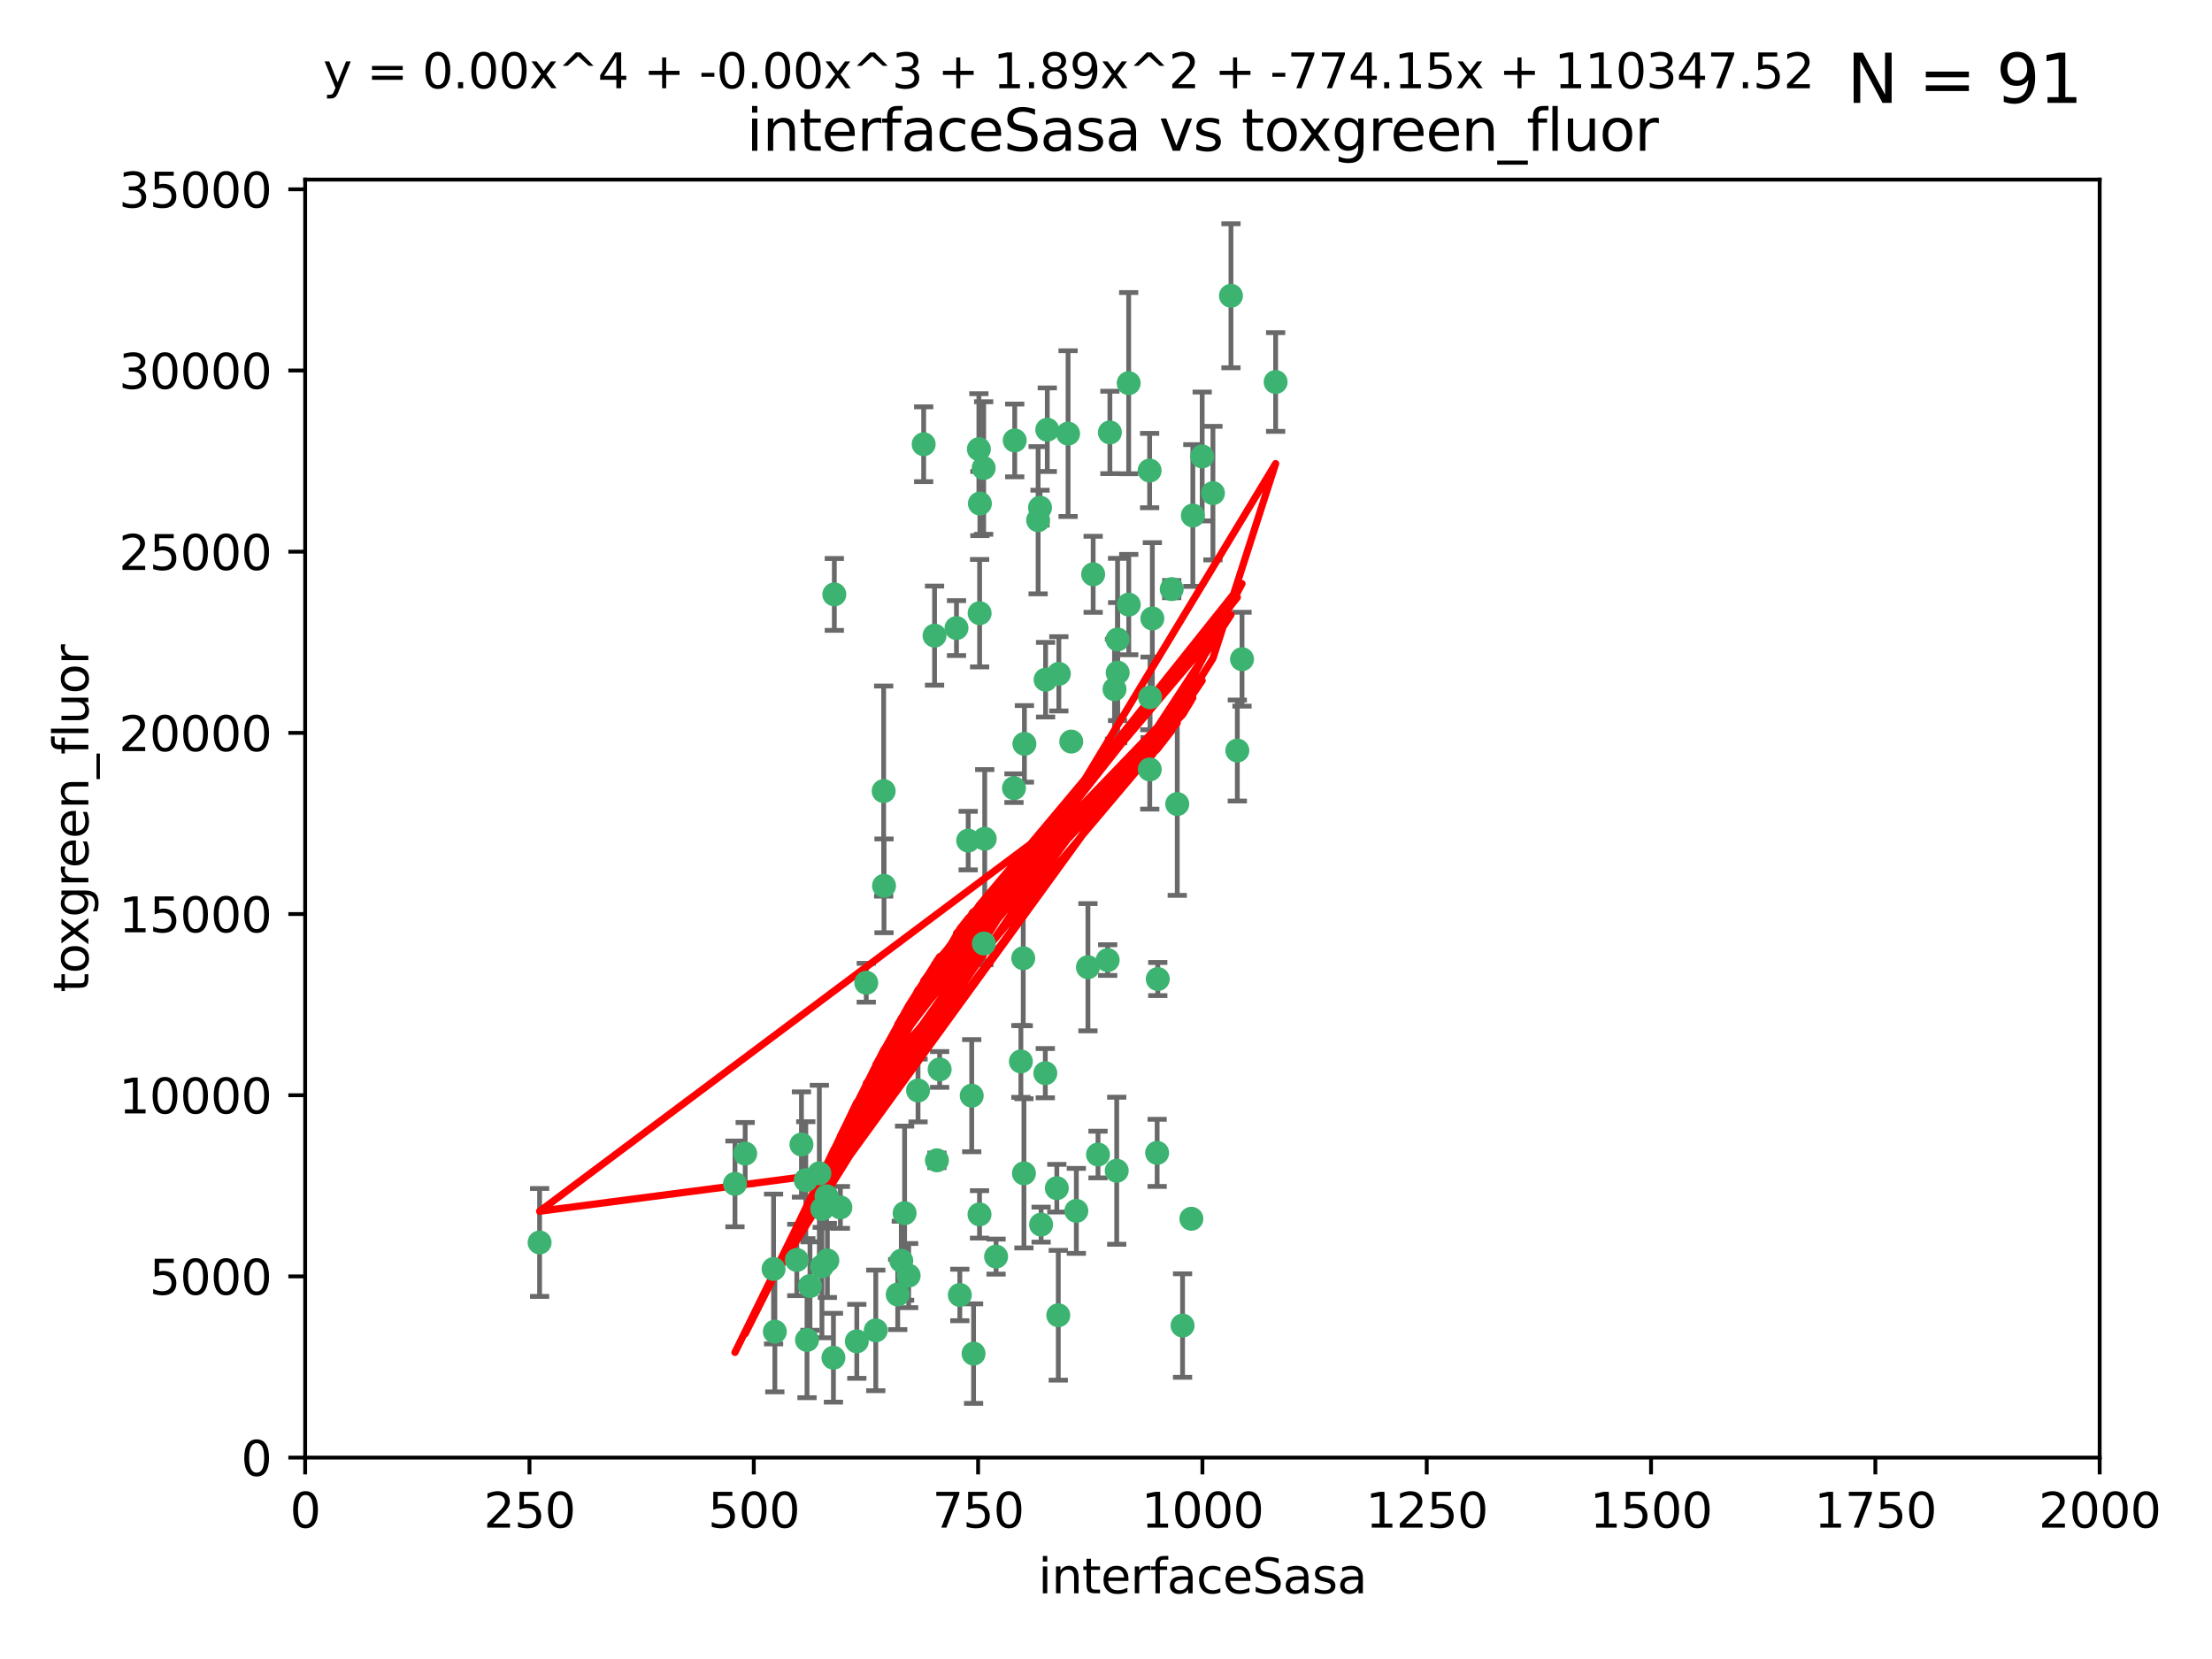 <?xml version="1.0" encoding="utf-8" standalone="no"?>
<!DOCTYPE svg PUBLIC "-//W3C//DTD SVG 1.1//EN"
  "http://www.w3.org/Graphics/SVG/1.1/DTD/svg11.dtd">
<svg xmlns:xlink="http://www.w3.org/1999/xlink" width="460.8pt" height="345.6pt" viewBox="0 0 460.8 345.6" xmlns="http://www.w3.org/2000/svg" version="1.1">
 <defs>
  <style type="text/css">*{stroke-linejoin: round; stroke-linecap: butt}</style>
 </defs>
 <g id="figure_1">
  <g id="patch_1">
   <path d="M 0 345.6 
L 460.8 345.6 
L 460.8 0 
L 0 0 
z
" style="fill: #ffffff"/>
  </g>
  <g id="axes_1">
   <g id="patch_2">
    <path d="M 63.571 303.64 
L 437.4 303.64 
L 437.4 37.411 
L 63.571 37.411 
z
" style="fill: #ffffff"/>
   </g>
   <g id="PathCollection_1">
    <defs>
     <path id="m4cb7d04810" d="M 0 1.118 
C 0.297 1.118 0.581 1 0.791 0.791 
C 1 0.581 1.118 0.297 1.118 0 
C 1.118 -0.297 1 -0.581 0.791 -0.791 
C 0.581 -1 0.297 -1.118 0 -1.118 
C -0.297 -1.118 -0.581 -1 -0.791 -0.791 
C -1 -0.581 -1.118 -0.297 -1.118 0 
C -1.118 0.297 -1 0.581 -0.791 0.791 
C -0.581 1 -0.297 1.118 0 1.118 
z
" style="stroke: #3cb371"/>
    </defs>
    <g clip-path="url(#pa513d1d041)">
     <use xlink:href="#m4cb7d04810" x="239.489" y="98.026" style="fill: #3cb371; stroke: #3cb371"/>
     <use xlink:href="#m4cb7d04810" x="250.437" y="95.094" style="fill: #3cb371; stroke: #3cb371"/>
     <use xlink:href="#m4cb7d04810" x="218.168" y="89.516" style="fill: #3cb371; stroke: #3cb371"/>
     <use xlink:href="#m4cb7d04810" x="265.738" y="79.578" style="fill: #3cb371; stroke: #3cb371"/>
     <use xlink:href="#m4cb7d04810" x="252.676" y="102.727" style="fill: #3cb371; stroke: #3cb371"/>
     <use xlink:href="#m4cb7d04810" x="240.054" y="128.839" style="fill: #3cb371; stroke: #3cb371"/>
     <use xlink:href="#m4cb7d04810" x="258.734" y="137.321" style="fill: #3cb371; stroke: #3cb371"/>
     <use xlink:href="#m4cb7d04810" x="211.385" y="91.754" style="fill: #3cb371; stroke: #3cb371"/>
     <use xlink:href="#m4cb7d04810" x="235.142" y="125.947" style="fill: #3cb371; stroke: #3cb371"/>
     <use xlink:href="#m4cb7d04810" x="223.161" y="154.483" style="fill: #3cb371; stroke: #3cb371"/>
     <use xlink:href="#m4cb7d04810" x="248.491" y="107.386" style="fill: #3cb371; stroke: #3cb371"/>
     <use xlink:href="#m4cb7d04810" x="227.725" y="119.635" style="fill: #3cb371; stroke: #3cb371"/>
     <use xlink:href="#m4cb7d04810" x="235.125" y="79.819" style="fill: #3cb371; stroke: #3cb371"/>
     <use xlink:href="#m4cb7d04810" x="244.091" y="122.72" style="fill: #3cb371; stroke: #3cb371"/>
     <use xlink:href="#m4cb7d04810" x="241.185" y="203.953" style="fill: #3cb371; stroke: #3cb371"/>
     <use xlink:href="#m4cb7d04810" x="231.211" y="90.084" style="fill: #3cb371; stroke: #3cb371"/>
     <use xlink:href="#m4cb7d04810" x="213.404" y="154.954" style="fill: #3cb371; stroke: #3cb371"/>
     <use xlink:href="#m4cb7d04810" x="204.131" y="104.896" style="fill: #3cb371; stroke: #3cb371"/>
     <use xlink:href="#m4cb7d04810" x="257.757" y="156.348" style="fill: #3cb371; stroke: #3cb371"/>
     <use xlink:href="#m4cb7d04810" x="216.658" y="105.756" style="fill: #3cb371; stroke: #3cb371"/>
     <use xlink:href="#m4cb7d04810" x="204.916" y="97.498" style="fill: #3cb371; stroke: #3cb371"/>
     <use xlink:href="#m4cb7d04810" x="192.417" y="92.545" style="fill: #3cb371; stroke: #3cb371"/>
     <use xlink:href="#m4cb7d04810" x="222.501" y="90.332" style="fill: #3cb371; stroke: #3cb371"/>
     <use xlink:href="#m4cb7d04810" x="230.751" y="200.005" style="fill: #3cb371; stroke: #3cb371"/>
     <use xlink:href="#m4cb7d04810" x="199.256" y="130.84" style="fill: #3cb371; stroke: #3cb371"/>
     <use xlink:href="#m4cb7d04810" x="216.882" y="255.109" style="fill: #3cb371; stroke: #3cb371"/>
     <use xlink:href="#m4cb7d04810" x="213.159" y="199.62" style="fill: #3cb371; stroke: #3cb371"/>
     <use xlink:href="#m4cb7d04810" x="216.26" y="108.373" style="fill: #3cb371; stroke: #3cb371"/>
     <use xlink:href="#m4cb7d04810" x="220.577" y="140.37" style="fill: #3cb371; stroke: #3cb371"/>
     <use xlink:href="#m4cb7d04810" x="203.92" y="93.572" style="fill: #3cb371; stroke: #3cb371"/>
     <use xlink:href="#m4cb7d04810" x="204.073" y="127.738" style="fill: #3cb371; stroke: #3cb371"/>
     <use xlink:href="#m4cb7d04810" x="239.579" y="145.262" style="fill: #3cb371; stroke: #3cb371"/>
     <use xlink:href="#m4cb7d04810" x="232.833" y="140.122" style="fill: #3cb371; stroke: #3cb371"/>
     <use xlink:href="#m4cb7d04810" x="232.635" y="243.887" style="fill: #3cb371; stroke: #3cb371"/>
     <use xlink:href="#m4cb7d04810" x="256.433" y="61.614" style="fill: #3cb371; stroke: #3cb371"/>
     <use xlink:href="#m4cb7d04810" x="194.686" y="132.411" style="fill: #3cb371; stroke: #3cb371"/>
     <use xlink:href="#m4cb7d04810" x="246.349" y="276.134" style="fill: #3cb371; stroke: #3cb371"/>
     <use xlink:href="#m4cb7d04810" x="248.185" y="253.893" style="fill: #3cb371; stroke: #3cb371"/>
     <use xlink:href="#m4cb7d04810" x="220.157" y="247.522" style="fill: #3cb371; stroke: #3cb371"/>
     <use xlink:href="#m4cb7d04810" x="180.458" y="204.723" style="fill: #3cb371; stroke: #3cb371"/>
     <use xlink:href="#m4cb7d04810" x="211.23" y="164.19" style="fill: #3cb371; stroke: #3cb371"/>
     <use xlink:href="#m4cb7d04810" x="232.811" y="133.213" style="fill: #3cb371; stroke: #3cb371"/>
     <use xlink:href="#m4cb7d04810" x="202.811" y="281.982" style="fill: #3cb371; stroke: #3cb371"/>
     <use xlink:href="#m4cb7d04810" x="239.516" y="160.289" style="fill: #3cb371; stroke: #3cb371"/>
     <use xlink:href="#m4cb7d04810" x="204.964" y="196.552" style="fill: #3cb371; stroke: #3cb371"/>
     <use xlink:href="#m4cb7d04810" x="212.669" y="221.118" style="fill: #3cb371; stroke: #3cb371"/>
     <use xlink:href="#m4cb7d04810" x="205.136" y="174.728" style="fill: #3cb371; stroke: #3cb371"/>
     <use xlink:href="#m4cb7d04810" x="213.303" y="244.424" style="fill: #3cb371; stroke: #3cb371"/>
     <use xlink:href="#m4cb7d04810" x="161.148" y="264.357" style="fill: #3cb371; stroke: #3cb371"/>
     <use xlink:href="#m4cb7d04810" x="217.815" y="141.593" style="fill: #3cb371; stroke: #3cb371"/>
     <use xlink:href="#m4cb7d04810" x="201.69" y="175.112" style="fill: #3cb371; stroke: #3cb371"/>
     <use xlink:href="#m4cb7d04810" x="199.948" y="269.764" style="fill: #3cb371; stroke: #3cb371"/>
     <use xlink:href="#m4cb7d04810" x="175.066" y="251.524" style="fill: #3cb371; stroke: #3cb371"/>
     <use xlink:href="#m4cb7d04810" x="184.082" y="164.794" style="fill: #3cb371; stroke: #3cb371"/>
     <use xlink:href="#m4cb7d04810" x="207.501" y="261.772" style="fill: #3cb371; stroke: #3cb371"/>
     <use xlink:href="#m4cb7d04810" x="187.755" y="262.628" style="fill: #3cb371; stroke: #3cb371"/>
     <use xlink:href="#m4cb7d04810" x="172.357" y="262.571" style="fill: #3cb371; stroke: #3cb371"/>
     <use xlink:href="#m4cb7d04810" x="165.991" y="262.474" style="fill: #3cb371; stroke: #3cb371"/>
     <use xlink:href="#m4cb7d04810" x="232.174" y="143.576" style="fill: #3cb371; stroke: #3cb371"/>
     <use xlink:href="#m4cb7d04810" x="167.858" y="245.856" style="fill: #3cb371; stroke: #3cb371"/>
     <use xlink:href="#m4cb7d04810" x="166.957" y="238.42" style="fill: #3cb371; stroke: #3cb371"/>
     <use xlink:href="#m4cb7d04810" x="224.222" y="252.246" style="fill: #3cb371; stroke: #3cb371"/>
     <use xlink:href="#m4cb7d04810" x="228.736" y="240.511" style="fill: #3cb371; stroke: #3cb371"/>
     <use xlink:href="#m4cb7d04810" x="241.052" y="240.162" style="fill: #3cb371; stroke: #3cb371"/>
     <use xlink:href="#m4cb7d04810" x="112.41" y="258.827" style="fill: #3cb371; stroke: #3cb371"/>
     <use xlink:href="#m4cb7d04810" x="171.281" y="251.838" style="fill: #3cb371; stroke: #3cb371"/>
     <use xlink:href="#m4cb7d04810" x="178.488" y="279.423" style="fill: #3cb371; stroke: #3cb371"/>
     <use xlink:href="#m4cb7d04810" x="245.245" y="167.495" style="fill: #3cb371; stroke: #3cb371"/>
     <use xlink:href="#m4cb7d04810" x="188.445" y="252.723" style="fill: #3cb371; stroke: #3cb371"/>
     <use xlink:href="#m4cb7d04810" x="217.757" y="223.562" style="fill: #3cb371; stroke: #3cb371"/>
     <use xlink:href="#m4cb7d04810" x="170.686" y="244.428" style="fill: #3cb371; stroke: #3cb371"/>
     <use xlink:href="#m4cb7d04810" x="173.619" y="282.837" style="fill: #3cb371; stroke: #3cb371"/>
     <use xlink:href="#m4cb7d04810" x="172.183" y="249.211" style="fill: #3cb371; stroke: #3cb371"/>
     <use xlink:href="#m4cb7d04810" x="191.245" y="227.169" style="fill: #3cb371; stroke: #3cb371"/>
     <use xlink:href="#m4cb7d04810" x="220.46" y="273.991" style="fill: #3cb371; stroke: #3cb371"/>
     <use xlink:href="#m4cb7d04810" x="173.806" y="123.828" style="fill: #3cb371; stroke: #3cb371"/>
     <use xlink:href="#m4cb7d04810" x="155.238" y="240.314" style="fill: #3cb371; stroke: #3cb371"/>
     <use xlink:href="#m4cb7d04810" x="161.415" y="277.409" style="fill: #3cb371; stroke: #3cb371"/>
     <use xlink:href="#m4cb7d04810" x="195.181" y="241.718" style="fill: #3cb371; stroke: #3cb371"/>
     <use xlink:href="#m4cb7d04810" x="168.116" y="279.141" style="fill: #3cb371; stroke: #3cb371"/>
     <use xlink:href="#m4cb7d04810" x="204.052" y="252.978" style="fill: #3cb371; stroke: #3cb371"/>
     <use xlink:href="#m4cb7d04810" x="187.013" y="269.669" style="fill: #3cb371; stroke: #3cb371"/>
     <use xlink:href="#m4cb7d04810" x="195.744" y="222.785" style="fill: #3cb371; stroke: #3cb371"/>
     <use xlink:href="#m4cb7d04810" x="189.29" y="265.728" style="fill: #3cb371; stroke: #3cb371"/>
     <use xlink:href="#m4cb7d04810" x="182.439" y="277.145" style="fill: #3cb371; stroke: #3cb371"/>
     <use xlink:href="#m4cb7d04810" x="226.639" y="201.488" style="fill: #3cb371; stroke: #3cb371"/>
     <use xlink:href="#m4cb7d04810" x="171.225" y="263.81" style="fill: #3cb371; stroke: #3cb371"/>
     <use xlink:href="#m4cb7d04810" x="184.157" y="184.534" style="fill: #3cb371; stroke: #3cb371"/>
     <use xlink:href="#m4cb7d04810" x="153.109" y="246.624" style="fill: #3cb371; stroke: #3cb371"/>
     <use xlink:href="#m4cb7d04810" x="168.733" y="267.91" style="fill: #3cb371; stroke: #3cb371"/>
     <use xlink:href="#m4cb7d04810" x="202.428" y="228.248" style="fill: #3cb371; stroke: #3cb371"/>
    </g>
   </g>
   <g id="matplotlib.axis_1">
    <g id="xtick_1">
     <g id="line2d_1">
      <defs>
       <path id="ma218ffac81" d="M 0 0 
L 0 3.5 
" style="stroke: #000000; stroke-width: 0.8"/>
      </defs>
      <g>
       <use xlink:href="#ma218ffac81" x="63.571" y="303.64" style="stroke: #000000; stroke-width: 0.8"/>
      </g>
     </g>
     <g id="text_1">
      <!-- 0 -->
      <g transform="translate(60.39 318.238)scale(0.1 -0.1)">
       <defs>
        <path id="DejaVuSans-30" d="M 2034 4250 
Q 1547 4250 1301 3770 
Q 1056 3291 1056 2328 
Q 1056 1369 1301 889 
Q 1547 409 2034 409 
Q 2525 409 2770 889 
Q 3016 1369 3016 2328 
Q 3016 3291 2770 3770 
Q 2525 4250 2034 4250 
z
M 2034 4750 
Q 2819 4750 3233 4129 
Q 3647 3509 3647 2328 
Q 3647 1150 3233 529 
Q 2819 -91 2034 -91 
Q 1250 -91 836 529 
Q 422 1150 422 2328 
Q 422 3509 836 4129 
Q 1250 4750 2034 4750 
z
" transform="scale(0.016)"/>
       </defs>
       <use xlink:href="#DejaVuSans-30"/>
      </g>
     </g>
    </g>
    <g id="xtick_2">
     <g id="line2d_2">
      <g>
       <use xlink:href="#ma218ffac81" x="110.3" y="303.64" style="stroke: #000000; stroke-width: 0.8"/>
      </g>
     </g>
     <g id="text_2">
      <!-- 250 -->
      <g transform="translate(100.756 318.238)scale(0.1 -0.1)">
       <defs>
        <path id="DejaVuSans-32" d="M 1228 531 
L 3431 531 
L 3431 0 
L 469 0 
L 469 531 
Q 828 903 1448 1529 
Q 2069 2156 2228 2338 
Q 2531 2678 2651 2914 
Q 2772 3150 2772 3378 
Q 2772 3750 2511 3984 
Q 2250 4219 1831 4219 
Q 1534 4219 1204 4116 
Q 875 4013 500 3803 
L 500 4441 
Q 881 4594 1212 4672 
Q 1544 4750 1819 4750 
Q 2544 4750 2975 4387 
Q 3406 4025 3406 3419 
Q 3406 3131 3298 2873 
Q 3191 2616 2906 2266 
Q 2828 2175 2409 1742 
Q 1991 1309 1228 531 
z
" transform="scale(0.016)"/>
        <path id="DejaVuSans-35" d="M 691 4666 
L 3169 4666 
L 3169 4134 
L 1269 4134 
L 1269 2991 
Q 1406 3038 1543 3061 
Q 1681 3084 1819 3084 
Q 2600 3084 3056 2656 
Q 3513 2228 3513 1497 
Q 3513 744 3044 326 
Q 2575 -91 1722 -91 
Q 1428 -91 1123 -41 
Q 819 9 494 109 
L 494 744 
Q 775 591 1075 516 
Q 1375 441 1709 441 
Q 2250 441 2565 725 
Q 2881 1009 2881 1497 
Q 2881 1984 2565 2268 
Q 2250 2553 1709 2553 
Q 1456 2553 1204 2497 
Q 953 2441 691 2322 
L 691 4666 
z
" transform="scale(0.016)"/>
       </defs>
       <use xlink:href="#DejaVuSans-32"/>
       <use xlink:href="#DejaVuSans-35" x="63.623"/>
       <use xlink:href="#DejaVuSans-30" x="127.246"/>
      </g>
     </g>
    </g>
    <g id="xtick_3">
     <g id="line2d_3">
      <g>
       <use xlink:href="#ma218ffac81" x="157.028" y="303.64" style="stroke: #000000; stroke-width: 0.8"/>
      </g>
     </g>
     <g id="text_3">
      <!-- 500 -->
      <g transform="translate(147.485 318.238)scale(0.1 -0.1)">
       <use xlink:href="#DejaVuSans-35"/>
       <use xlink:href="#DejaVuSans-30" x="63.623"/>
       <use xlink:href="#DejaVuSans-30" x="127.246"/>
      </g>
     </g>
    </g>
    <g id="xtick_4">
     <g id="line2d_4">
      <g>
       <use xlink:href="#ma218ffac81" x="203.757" y="303.64" style="stroke: #000000; stroke-width: 0.8"/>
      </g>
     </g>
     <g id="text_4">
      <!-- 750 -->
      <g transform="translate(194.213 318.238)scale(0.1 -0.1)">
       <defs>
        <path id="DejaVuSans-37" d="M 525 4666 
L 3525 4666 
L 3525 4397 
L 1831 0 
L 1172 0 
L 2766 4134 
L 525 4134 
L 525 4666 
z
" transform="scale(0.016)"/>
       </defs>
       <use xlink:href="#DejaVuSans-37"/>
       <use xlink:href="#DejaVuSans-35" x="63.623"/>
       <use xlink:href="#DejaVuSans-30" x="127.246"/>
      </g>
     </g>
    </g>
    <g id="xtick_5">
     <g id="line2d_5">
      <g>
       <use xlink:href="#ma218ffac81" x="250.486" y="303.64" style="stroke: #000000; stroke-width: 0.8"/>
      </g>
     </g>
     <g id="text_5">
      <!-- 1000 -->
      <g transform="translate(237.761 318.238)scale(0.1 -0.1)">
       <defs>
        <path id="DejaVuSans-31" d="M 794 531 
L 1825 531 
L 1825 4091 
L 703 3866 
L 703 4441 
L 1819 4666 
L 2450 4666 
L 2450 531 
L 3481 531 
L 3481 0 
L 794 0 
L 794 531 
z
" transform="scale(0.016)"/>
       </defs>
       <use xlink:href="#DejaVuSans-31"/>
       <use xlink:href="#DejaVuSans-30" x="63.623"/>
       <use xlink:href="#DejaVuSans-30" x="127.246"/>
       <use xlink:href="#DejaVuSans-30" x="190.869"/>
      </g>
     </g>
    </g>
    <g id="xtick_6">
     <g id="line2d_6">
      <g>
       <use xlink:href="#ma218ffac81" x="297.214" y="303.64" style="stroke: #000000; stroke-width: 0.8"/>
      </g>
     </g>
     <g id="text_6">
      <!-- 1250 -->
      <g transform="translate(284.489 318.238)scale(0.1 -0.1)">
       <use xlink:href="#DejaVuSans-31"/>
       <use xlink:href="#DejaVuSans-32" x="63.623"/>
       <use xlink:href="#DejaVuSans-35" x="127.246"/>
       <use xlink:href="#DejaVuSans-30" x="190.869"/>
      </g>
     </g>
    </g>
    <g id="xtick_7">
     <g id="line2d_7">
      <g>
       <use xlink:href="#ma218ffac81" x="343.943" y="303.64" style="stroke: #000000; stroke-width: 0.8"/>
      </g>
     </g>
     <g id="text_7">
      <!-- 1500 -->
      <g transform="translate(331.218 318.238)scale(0.1 -0.1)">
       <use xlink:href="#DejaVuSans-31"/>
       <use xlink:href="#DejaVuSans-35" x="63.623"/>
       <use xlink:href="#DejaVuSans-30" x="127.246"/>
       <use xlink:href="#DejaVuSans-30" x="190.869"/>
      </g>
     </g>
    </g>
    <g id="xtick_8">
     <g id="line2d_8">
      <g>
       <use xlink:href="#ma218ffac81" x="390.671" y="303.64" style="stroke: #000000; stroke-width: 0.8"/>
      </g>
     </g>
     <g id="text_8">
      <!-- 1750 -->
      <g transform="translate(377.946 318.238)scale(0.1 -0.1)">
       <use xlink:href="#DejaVuSans-31"/>
       <use xlink:href="#DejaVuSans-37" x="63.623"/>
       <use xlink:href="#DejaVuSans-35" x="127.246"/>
       <use xlink:href="#DejaVuSans-30" x="190.869"/>
      </g>
     </g>
    </g>
    <g id="xtick_9">
     <g id="line2d_9">
      <g>
       <use xlink:href="#ma218ffac81" x="437.4" y="303.64" style="stroke: #000000; stroke-width: 0.8"/>
      </g>
     </g>
     <g id="text_9">
      <!-- 2000 -->
      <g transform="translate(424.675 318.238)scale(0.1 -0.1)">
       <use xlink:href="#DejaVuSans-32"/>
       <use xlink:href="#DejaVuSans-30" x="63.623"/>
       <use xlink:href="#DejaVuSans-30" x="127.246"/>
       <use xlink:href="#DejaVuSans-30" x="190.869"/>
      </g>
     </g>
    </g>
    <g id="text_10">
     <!-- interfaceSasa -->
     <g transform="translate(216.279 331.917)scale(0.1 -0.1)">
      <defs>
       <path id="DejaVuSans-69" d="M 603 3500 
L 1178 3500 
L 1178 0 
L 603 0 
L 603 3500 
z
M 603 4863 
L 1178 4863 
L 1178 4134 
L 603 4134 
L 603 4863 
z
" transform="scale(0.016)"/>
       <path id="DejaVuSans-6e" d="M 3513 2113 
L 3513 0 
L 2938 0 
L 2938 2094 
Q 2938 2591 2744 2837 
Q 2550 3084 2163 3084 
Q 1697 3084 1428 2787 
Q 1159 2491 1159 1978 
L 1159 0 
L 581 0 
L 581 3500 
L 1159 3500 
L 1159 2956 
Q 1366 3272 1645 3428 
Q 1925 3584 2291 3584 
Q 2894 3584 3203 3211 
Q 3513 2838 3513 2113 
z
" transform="scale(0.016)"/>
       <path id="DejaVuSans-74" d="M 1172 4494 
L 1172 3500 
L 2356 3500 
L 2356 3053 
L 1172 3053 
L 1172 1153 
Q 1172 725 1289 603 
Q 1406 481 1766 481 
L 2356 481 
L 2356 0 
L 1766 0 
Q 1100 0 847 248 
Q 594 497 594 1153 
L 594 3053 
L 172 3053 
L 172 3500 
L 594 3500 
L 594 4494 
L 1172 4494 
z
" transform="scale(0.016)"/>
       <path id="DejaVuSans-65" d="M 3597 1894 
L 3597 1613 
L 953 1613 
Q 991 1019 1311 708 
Q 1631 397 2203 397 
Q 2534 397 2845 478 
Q 3156 559 3463 722 
L 3463 178 
Q 3153 47 2828 -22 
Q 2503 -91 2169 -91 
Q 1331 -91 842 396 
Q 353 884 353 1716 
Q 353 2575 817 3079 
Q 1281 3584 2069 3584 
Q 2775 3584 3186 3129 
Q 3597 2675 3597 1894 
z
M 3022 2063 
Q 3016 2534 2758 2815 
Q 2500 3097 2075 3097 
Q 1594 3097 1305 2825 
Q 1016 2553 972 2059 
L 3022 2063 
z
" transform="scale(0.016)"/>
       <path id="DejaVuSans-72" d="M 2631 2963 
Q 2534 3019 2420 3045 
Q 2306 3072 2169 3072 
Q 1681 3072 1420 2755 
Q 1159 2438 1159 1844 
L 1159 0 
L 581 0 
L 581 3500 
L 1159 3500 
L 1159 2956 
Q 1341 3275 1631 3429 
Q 1922 3584 2338 3584 
Q 2397 3584 2469 3576 
Q 2541 3569 2628 3553 
L 2631 2963 
z
" transform="scale(0.016)"/>
       <path id="DejaVuSans-66" d="M 2375 4863 
L 2375 4384 
L 1825 4384 
Q 1516 4384 1395 4259 
Q 1275 4134 1275 3809 
L 1275 3500 
L 2222 3500 
L 2222 3053 
L 1275 3053 
L 1275 0 
L 697 0 
L 697 3053 
L 147 3053 
L 147 3500 
L 697 3500 
L 697 3744 
Q 697 4328 969 4595 
Q 1241 4863 1831 4863 
L 2375 4863 
z
" transform="scale(0.016)"/>
       <path id="DejaVuSans-61" d="M 2194 1759 
Q 1497 1759 1228 1600 
Q 959 1441 959 1056 
Q 959 750 1161 570 
Q 1363 391 1709 391 
Q 2188 391 2477 730 
Q 2766 1069 2766 1631 
L 2766 1759 
L 2194 1759 
z
M 3341 1997 
L 3341 0 
L 2766 0 
L 2766 531 
Q 2569 213 2275 61 
Q 1981 -91 1556 -91 
Q 1019 -91 701 211 
Q 384 513 384 1019 
Q 384 1609 779 1909 
Q 1175 2209 1959 2209 
L 2766 2209 
L 2766 2266 
Q 2766 2663 2505 2880 
Q 2244 3097 1772 3097 
Q 1472 3097 1187 3025 
Q 903 2953 641 2809 
L 641 3341 
Q 956 3463 1253 3523 
Q 1550 3584 1831 3584 
Q 2591 3584 2966 3190 
Q 3341 2797 3341 1997 
z
" transform="scale(0.016)"/>
       <path id="DejaVuSans-63" d="M 3122 3366 
L 3122 2828 
Q 2878 2963 2633 3030 
Q 2388 3097 2138 3097 
Q 1578 3097 1268 2742 
Q 959 2388 959 1747 
Q 959 1106 1268 751 
Q 1578 397 2138 397 
Q 2388 397 2633 464 
Q 2878 531 3122 666 
L 3122 134 
Q 2881 22 2623 -34 
Q 2366 -91 2075 -91 
Q 1284 -91 818 406 
Q 353 903 353 1747 
Q 353 2603 823 3093 
Q 1294 3584 2113 3584 
Q 2378 3584 2631 3529 
Q 2884 3475 3122 3366 
z
" transform="scale(0.016)"/>
       <path id="DejaVuSans-53" d="M 3425 4513 
L 3425 3897 
Q 3066 4069 2747 4153 
Q 2428 4238 2131 4238 
Q 1616 4238 1336 4038 
Q 1056 3838 1056 3469 
Q 1056 3159 1242 3001 
Q 1428 2844 1947 2747 
L 2328 2669 
Q 3034 2534 3370 2195 
Q 3706 1856 3706 1288 
Q 3706 609 3251 259 
Q 2797 -91 1919 -91 
Q 1588 -91 1214 -16 
Q 841 59 441 206 
L 441 856 
Q 825 641 1194 531 
Q 1563 422 1919 422 
Q 2459 422 2753 634 
Q 3047 847 3047 1241 
Q 3047 1584 2836 1778 
Q 2625 1972 2144 2069 
L 1759 2144 
Q 1053 2284 737 2584 
Q 422 2884 422 3419 
Q 422 4038 858 4394 
Q 1294 4750 2059 4750 
Q 2388 4750 2728 4690 
Q 3069 4631 3425 4513 
z
" transform="scale(0.016)"/>
       <path id="DejaVuSans-73" d="M 2834 3397 
L 2834 2853 
Q 2591 2978 2328 3040 
Q 2066 3103 1784 3103 
Q 1356 3103 1142 2972 
Q 928 2841 928 2578 
Q 928 2378 1081 2264 
Q 1234 2150 1697 2047 
L 1894 2003 
Q 2506 1872 2764 1633 
Q 3022 1394 3022 966 
Q 3022 478 2636 193 
Q 2250 -91 1575 -91 
Q 1294 -91 989 -36 
Q 684 19 347 128 
L 347 722 
Q 666 556 975 473 
Q 1284 391 1588 391 
Q 1994 391 2212 530 
Q 2431 669 2431 922 
Q 2431 1156 2273 1281 
Q 2116 1406 1581 1522 
L 1381 1569 
Q 847 1681 609 1914 
Q 372 2147 372 2553 
Q 372 3047 722 3315 
Q 1072 3584 1716 3584 
Q 2034 3584 2315 3537 
Q 2597 3491 2834 3397 
z
" transform="scale(0.016)"/>
      </defs>
      <use xlink:href="#DejaVuSans-69"/>
      <use xlink:href="#DejaVuSans-6e" x="27.783"/>
      <use xlink:href="#DejaVuSans-74" x="91.162"/>
      <use xlink:href="#DejaVuSans-65" x="130.371"/>
      <use xlink:href="#DejaVuSans-72" x="191.895"/>
      <use xlink:href="#DejaVuSans-66" x="233.008"/>
      <use xlink:href="#DejaVuSans-61" x="268.213"/>
      <use xlink:href="#DejaVuSans-63" x="329.492"/>
      <use xlink:href="#DejaVuSans-65" x="384.473"/>
      <use xlink:href="#DejaVuSans-53" x="445.996"/>
      <use xlink:href="#DejaVuSans-61" x="509.473"/>
      <use xlink:href="#DejaVuSans-73" x="570.752"/>
      <use xlink:href="#DejaVuSans-61" x="622.852"/>
     </g>
    </g>
   </g>
   <g id="matplotlib.axis_2">
    <g id="ytick_1">
     <g id="line2d_10">
      <defs>
       <path id="m3cd517c219" d="M 0 0 
L -3.5 0 
" style="stroke: #000000; stroke-width: 0.8"/>
      </defs>
      <g>
       <use xlink:href="#m3cd517c219" x="63.571" y="303.64" style="stroke: #000000; stroke-width: 0.8"/>
      </g>
     </g>
     <g id="text_11">
      <!-- 0 -->
      <g transform="translate(50.209 307.439)scale(0.1 -0.1)">
       <use xlink:href="#DejaVuSans-30"/>
      </g>
     </g>
    </g>
    <g id="ytick_2">
     <g id="line2d_11">
      <g>
       <use xlink:href="#m3cd517c219" x="63.571" y="265.897" style="stroke: #000000; stroke-width: 0.8"/>
      </g>
     </g>
     <g id="text_12">
      <!-- 5000 -->
      <g transform="translate(31.121 269.696)scale(0.1 -0.1)">
       <use xlink:href="#DejaVuSans-35"/>
       <use xlink:href="#DejaVuSans-30" x="63.623"/>
       <use xlink:href="#DejaVuSans-30" x="127.246"/>
       <use xlink:href="#DejaVuSans-30" x="190.869"/>
      </g>
     </g>
    </g>
    <g id="ytick_3">
     <g id="line2d_12">
      <g>
       <use xlink:href="#m3cd517c219" x="63.571" y="228.154" style="stroke: #000000; stroke-width: 0.8"/>
      </g>
     </g>
     <g id="text_13">
      <!-- 10000 -->
      <g transform="translate(24.759 231.953)scale(0.1 -0.1)">
       <use xlink:href="#DejaVuSans-31"/>
       <use xlink:href="#DejaVuSans-30" x="63.623"/>
       <use xlink:href="#DejaVuSans-30" x="127.246"/>
       <use xlink:href="#DejaVuSans-30" x="190.869"/>
       <use xlink:href="#DejaVuSans-30" x="254.492"/>
      </g>
     </g>
    </g>
    <g id="ytick_4">
     <g id="line2d_13">
      <g>
       <use xlink:href="#m3cd517c219" x="63.571" y="190.411" style="stroke: #000000; stroke-width: 0.8"/>
      </g>
     </g>
     <g id="text_14">
      <!-- 15000 -->
      <g transform="translate(24.759 194.21)scale(0.1 -0.1)">
       <use xlink:href="#DejaVuSans-31"/>
       <use xlink:href="#DejaVuSans-35" x="63.623"/>
       <use xlink:href="#DejaVuSans-30" x="127.246"/>
       <use xlink:href="#DejaVuSans-30" x="190.869"/>
       <use xlink:href="#DejaVuSans-30" x="254.492"/>
      </g>
     </g>
    </g>
    <g id="ytick_5">
     <g id="line2d_14">
      <g>
       <use xlink:href="#m3cd517c219" x="63.571" y="152.668" style="stroke: #000000; stroke-width: 0.8"/>
      </g>
     </g>
     <g id="text_15">
      <!-- 20000 -->
      <g transform="translate(24.759 156.467)scale(0.1 -0.1)">
       <use xlink:href="#DejaVuSans-32"/>
       <use xlink:href="#DejaVuSans-30" x="63.623"/>
       <use xlink:href="#DejaVuSans-30" x="127.246"/>
       <use xlink:href="#DejaVuSans-30" x="190.869"/>
       <use xlink:href="#DejaVuSans-30" x="254.492"/>
      </g>
     </g>
    </g>
    <g id="ytick_6">
     <g id="line2d_15">
      <g>
       <use xlink:href="#m3cd517c219" x="63.571" y="114.925" style="stroke: #000000; stroke-width: 0.8"/>
      </g>
     </g>
     <g id="text_16">
      <!-- 25000 -->
      <g transform="translate(24.759 118.724)scale(0.1 -0.1)">
       <use xlink:href="#DejaVuSans-32"/>
       <use xlink:href="#DejaVuSans-35" x="63.623"/>
       <use xlink:href="#DejaVuSans-30" x="127.246"/>
       <use xlink:href="#DejaVuSans-30" x="190.869"/>
       <use xlink:href="#DejaVuSans-30" x="254.492"/>
      </g>
     </g>
    </g>
    <g id="ytick_7">
     <g id="line2d_16">
      <g>
       <use xlink:href="#m3cd517c219" x="63.571" y="77.181" style="stroke: #000000; stroke-width: 0.8"/>
      </g>
     </g>
     <g id="text_17">
      <!-- 30000 -->
      <g transform="translate(24.759 80.981)scale(0.1 -0.1)">
       <defs>
        <path id="DejaVuSans-33" d="M 2597 2516 
Q 3050 2419 3304 2112 
Q 3559 1806 3559 1356 
Q 3559 666 3084 287 
Q 2609 -91 1734 -91 
Q 1441 -91 1130 -33 
Q 819 25 488 141 
L 488 750 
Q 750 597 1062 519 
Q 1375 441 1716 441 
Q 2309 441 2620 675 
Q 2931 909 2931 1356 
Q 2931 1769 2642 2001 
Q 2353 2234 1838 2234 
L 1294 2234 
L 1294 2753 
L 1863 2753 
Q 2328 2753 2575 2939 
Q 2822 3125 2822 3475 
Q 2822 3834 2567 4026 
Q 2313 4219 1838 4219 
Q 1578 4219 1281 4162 
Q 984 4106 628 3988 
L 628 4550 
Q 988 4650 1302 4700 
Q 1616 4750 1894 4750 
Q 2613 4750 3031 4423 
Q 3450 4097 3450 3541 
Q 3450 3153 3228 2886 
Q 3006 2619 2597 2516 
z
" transform="scale(0.016)"/>
       </defs>
       <use xlink:href="#DejaVuSans-33"/>
       <use xlink:href="#DejaVuSans-30" x="63.623"/>
       <use xlink:href="#DejaVuSans-30" x="127.246"/>
       <use xlink:href="#DejaVuSans-30" x="190.869"/>
       <use xlink:href="#DejaVuSans-30" x="254.492"/>
      </g>
     </g>
    </g>
    <g id="ytick_8">
     <g id="line2d_17">
      <g>
       <use xlink:href="#m3cd517c219" x="63.571" y="39.438" style="stroke: #000000; stroke-width: 0.8"/>
      </g>
     </g>
     <g id="text_18">
      <!-- 35000 -->
      <g transform="translate(24.759 43.238)scale(0.1 -0.1)">
       <use xlink:href="#DejaVuSans-33"/>
       <use xlink:href="#DejaVuSans-35" x="63.623"/>
       <use xlink:href="#DejaVuSans-30" x="127.246"/>
       <use xlink:href="#DejaVuSans-30" x="190.869"/>
       <use xlink:href="#DejaVuSans-30" x="254.492"/>
      </g>
     </g>
    </g>
    <g id="text_19">
     <!-- toxgreen_fluor -->
     <g transform="translate(18.401 206.72)rotate(-90)scale(0.1 -0.1)">
      <defs>
       <path id="DejaVuSans-6f" d="M 1959 3097 
Q 1497 3097 1228 2736 
Q 959 2375 959 1747 
Q 959 1119 1226 758 
Q 1494 397 1959 397 
Q 2419 397 2687 759 
Q 2956 1122 2956 1747 
Q 2956 2369 2687 2733 
Q 2419 3097 1959 3097 
z
M 1959 3584 
Q 2709 3584 3137 3096 
Q 3566 2609 3566 1747 
Q 3566 888 3137 398 
Q 2709 -91 1959 -91 
Q 1206 -91 779 398 
Q 353 888 353 1747 
Q 353 2609 779 3096 
Q 1206 3584 1959 3584 
z
" transform="scale(0.016)"/>
       <path id="DejaVuSans-78" d="M 3513 3500 
L 2247 1797 
L 3578 0 
L 2900 0 
L 1881 1375 
L 863 0 
L 184 0 
L 1544 1831 
L 300 3500 
L 978 3500 
L 1906 2253 
L 2834 3500 
L 3513 3500 
z
" transform="scale(0.016)"/>
       <path id="DejaVuSans-67" d="M 2906 1791 
Q 2906 2416 2648 2759 
Q 2391 3103 1925 3103 
Q 1463 3103 1205 2759 
Q 947 2416 947 1791 
Q 947 1169 1205 825 
Q 1463 481 1925 481 
Q 2391 481 2648 825 
Q 2906 1169 2906 1791 
z
M 3481 434 
Q 3481 -459 3084 -895 
Q 2688 -1331 1869 -1331 
Q 1566 -1331 1297 -1286 
Q 1028 -1241 775 -1147 
L 775 -588 
Q 1028 -725 1275 -790 
Q 1522 -856 1778 -856 
Q 2344 -856 2625 -561 
Q 2906 -266 2906 331 
L 2906 616 
Q 2728 306 2450 153 
Q 2172 0 1784 0 
Q 1141 0 747 490 
Q 353 981 353 1791 
Q 353 2603 747 3093 
Q 1141 3584 1784 3584 
Q 2172 3584 2450 3431 
Q 2728 3278 2906 2969 
L 2906 3500 
L 3481 3500 
L 3481 434 
z
" transform="scale(0.016)"/>
       <path id="DejaVuSans-5f" d="M 3263 -1063 
L 3263 -1509 
L -63 -1509 
L -63 -1063 
L 3263 -1063 
z
" transform="scale(0.016)"/>
       <path id="DejaVuSans-6c" d="M 603 4863 
L 1178 4863 
L 1178 0 
L 603 0 
L 603 4863 
z
" transform="scale(0.016)"/>
       <path id="DejaVuSans-75" d="M 544 1381 
L 544 3500 
L 1119 3500 
L 1119 1403 
Q 1119 906 1312 657 
Q 1506 409 1894 409 
Q 2359 409 2629 706 
Q 2900 1003 2900 1516 
L 2900 3500 
L 3475 3500 
L 3475 0 
L 2900 0 
L 2900 538 
Q 2691 219 2414 64 
Q 2138 -91 1772 -91 
Q 1169 -91 856 284 
Q 544 659 544 1381 
z
M 1991 3584 
L 1991 3584 
z
" transform="scale(0.016)"/>
      </defs>
      <use xlink:href="#DejaVuSans-74"/>
      <use xlink:href="#DejaVuSans-6f" x="39.209"/>
      <use xlink:href="#DejaVuSans-78" x="97.266"/>
      <use xlink:href="#DejaVuSans-67" x="156.445"/>
      <use xlink:href="#DejaVuSans-72" x="219.922"/>
      <use xlink:href="#DejaVuSans-65" x="258.785"/>
      <use xlink:href="#DejaVuSans-65" x="320.309"/>
      <use xlink:href="#DejaVuSans-6e" x="381.832"/>
      <use xlink:href="#DejaVuSans-5f" x="445.211"/>
      <use xlink:href="#DejaVuSans-66" x="495.211"/>
      <use xlink:href="#DejaVuSans-6c" x="530.416"/>
      <use xlink:href="#DejaVuSans-75" x="558.199"/>
      <use xlink:href="#DejaVuSans-6f" x="621.578"/>
      <use xlink:href="#DejaVuSans-72" x="682.76"/>
     </g>
    </g>
   </g>
   <g id="LineCollection_1">
    <path d="M 239.489 105.772 
L 239.489 90.281 
" clip-path="url(#pa513d1d041)" style="fill: none; stroke: #696969"/>
    <path d="M 250.437 108.514 
L 250.437 81.675 
" clip-path="url(#pa513d1d041)" style="fill: none; stroke: #696969"/>
    <path d="M 218.168 98.217 
L 218.168 80.815 
" clip-path="url(#pa513d1d041)" style="fill: none; stroke: #696969"/>
    <path d="M 265.738 89.863 
L 265.738 69.294 
" clip-path="url(#pa513d1d041)" style="fill: none; stroke: #696969"/>
    <path d="M 252.676 116.638 
L 252.676 88.815 
" clip-path="url(#pa513d1d041)" style="fill: none; stroke: #696969"/>
    <path d="M 240.054 144.637 
L 240.054 113.041 
" clip-path="url(#pa513d1d041)" style="fill: none; stroke: #696969"/>
    <path d="M 258.734 147.102 
L 258.734 127.541 
" clip-path="url(#pa513d1d041)" style="fill: none; stroke: #696969"/>
    <path d="M 211.385 99.334 
L 211.385 84.174 
" clip-path="url(#pa513d1d041)" style="fill: none; stroke: #696969"/>
    <path d="M 235.142 136.397 
L 235.142 115.497 
" clip-path="url(#pa513d1d041)" style="fill: none; stroke: #696969"/>
    <path d="M 223.161 155.048 
L 223.161 153.918 
" clip-path="url(#pa513d1d041)" style="fill: none; stroke: #696969"/>
    <path d="M 248.491 122.155 
L 248.491 92.617 
" clip-path="url(#pa513d1d041)" style="fill: none; stroke: #696969"/>
    <path d="M 227.725 127.554 
L 227.725 111.717 
" clip-path="url(#pa513d1d041)" style="fill: none; stroke: #696969"/>
    <path d="M 235.125 98.693 
L 235.125 60.945 
" clip-path="url(#pa513d1d041)" style="fill: none; stroke: #696969"/>
    <path d="M 244.091 124.514 
L 244.091 120.926 
" clip-path="url(#pa513d1d041)" style="fill: none; stroke: #696969"/>
    <path d="M 241.185 207.405 
L 241.185 200.501 
" clip-path="url(#pa513d1d041)" style="fill: none; stroke: #696969"/>
    <path d="M 231.211 98.668 
L 231.211 81.501 
" clip-path="url(#pa513d1d041)" style="fill: none; stroke: #696969"/>
    <path d="M 213.404 162.929 
L 213.404 146.979 
" clip-path="url(#pa513d1d041)" style="fill: none; stroke: #696969"/>
    <path d="M 204.131 111.578 
L 204.131 98.214 
" clip-path="url(#pa513d1d041)" style="fill: none; stroke: #696969"/>
    <path d="M 257.757 166.868 
L 257.757 145.829 
" clip-path="url(#pa513d1d041)" style="fill: none; stroke: #696969"/>
    <path d="M 216.658 109.392 
L 216.658 102.12 
" clip-path="url(#pa513d1d041)" style="fill: none; stroke: #696969"/>
    <path d="M 204.916 111.302 
L 204.916 83.693 
" clip-path="url(#pa513d1d041)" style="fill: none; stroke: #696969"/>
    <path d="M 192.417 100.341 
L 192.417 84.749 
" clip-path="url(#pa513d1d041)" style="fill: none; stroke: #696969"/>
    <path d="M 222.501 107.592 
L 222.501 73.071 
" clip-path="url(#pa513d1d041)" style="fill: none; stroke: #696969"/>
    <path d="M 230.751 203.204 
L 230.751 196.806 
" clip-path="url(#pa513d1d041)" style="fill: none; stroke: #696969"/>
    <path d="M 199.256 136.561 
L 199.256 125.12 
" clip-path="url(#pa513d1d041)" style="fill: none; stroke: #696969"/>
    <path d="M 216.882 258.755 
L 216.882 251.464 
" clip-path="url(#pa513d1d041)" style="fill: none; stroke: #696969"/>
    <path d="M 213.159 213.675 
L 213.159 185.565 
" clip-path="url(#pa513d1d041)" style="fill: none; stroke: #696969"/>
    <path d="M 216.26 123.707 
L 216.26 93.039 
" clip-path="url(#pa513d1d041)" style="fill: none; stroke: #696969"/>
    <path d="M 220.577 148.106 
L 220.577 132.634 
" clip-path="url(#pa513d1d041)" style="fill: none; stroke: #696969"/>
    <path d="M 203.92 105.129 
L 203.92 82.016 
" clip-path="url(#pa513d1d041)" style="fill: none; stroke: #696969"/>
    <path d="M 204.073 138.926 
L 204.073 116.549 
" clip-path="url(#pa513d1d041)" style="fill: none; stroke: #696969"/>
    <path d="M 239.579 153.647 
L 239.579 136.877 
" clip-path="url(#pa513d1d041)" style="fill: none; stroke: #696969"/>
    <path d="M 232.833 154.719 
L 232.833 125.526 
" clip-path="url(#pa513d1d041)" style="fill: none; stroke: #696969"/>
    <path d="M 232.635 259.205 
L 232.635 228.569 
" clip-path="url(#pa513d1d041)" style="fill: none; stroke: #696969"/>
    <path d="M 256.433 76.614 
L 256.433 46.614 
" clip-path="url(#pa513d1d041)" style="fill: none; stroke: #696969"/>
    <path d="M 194.686 142.738 
L 194.686 122.084 
" clip-path="url(#pa513d1d041)" style="fill: none; stroke: #696969"/>
    <path d="M 246.349 286.914 
L 246.349 265.354 
" clip-path="url(#pa513d1d041)" style="fill: none; stroke: #696969"/>
    <path d="M 248.185 254.845 
L 248.185 252.94 
" clip-path="url(#pa513d1d041)" style="fill: none; stroke: #696969"/>
    <path d="M 220.157 252.489 
L 220.157 242.555 
" clip-path="url(#pa513d1d041)" style="fill: none; stroke: #696969"/>
    <path d="M 180.458 208.763 
L 180.458 200.682 
" clip-path="url(#pa513d1d041)" style="fill: none; stroke: #696969"/>
    <path d="M 211.23 167.175 
L 211.23 161.206 
" clip-path="url(#pa513d1d041)" style="fill: none; stroke: #696969"/>
    <path d="M 232.811 150.11 
L 232.811 116.316 
" clip-path="url(#pa513d1d041)" style="fill: none; stroke: #696969"/>
    <path d="M 202.811 292.352 
L 202.811 271.612 
" clip-path="url(#pa513d1d041)" style="fill: none; stroke: #696969"/>
    <path d="M 239.516 168.551 
L 239.516 152.026 
" clip-path="url(#pa513d1d041)" style="fill: none; stroke: #696969"/>
    <path d="M 204.964 200.974 
L 204.964 192.13 
" clip-path="url(#pa513d1d041)" style="fill: none; stroke: #696969"/>
    <path d="M 212.669 228.596 
L 212.669 213.64 
" clip-path="url(#pa513d1d041)" style="fill: none; stroke: #696969"/>
    <path d="M 205.136 189.135 
L 205.136 160.322 
" clip-path="url(#pa513d1d041)" style="fill: none; stroke: #696969"/>
    <path d="M 213.303 259.965 
L 213.303 228.883 
" clip-path="url(#pa513d1d041)" style="fill: none; stroke: #696969"/>
    <path d="M 161.148 279.964 
L 161.148 248.75 
" clip-path="url(#pa513d1d041)" style="fill: none; stroke: #696969"/>
    <path d="M 217.815 149.363 
L 217.815 133.823 
" clip-path="url(#pa513d1d041)" style="fill: none; stroke: #696969"/>
    <path d="M 201.69 181.212 
L 201.69 169.013 
" clip-path="url(#pa513d1d041)" style="fill: none; stroke: #696969"/>
    <path d="M 199.948 275.127 
L 199.948 264.4 
" clip-path="url(#pa513d1d041)" style="fill: none; stroke: #696969"/>
    <path d="M 175.066 255.883 
L 175.066 247.164 
" clip-path="url(#pa513d1d041)" style="fill: none; stroke: #696969"/>
    <path d="M 184.082 186.68 
L 184.082 142.908 
" clip-path="url(#pa513d1d041)" style="fill: none; stroke: #696969"/>
    <path d="M 207.501 265.422 
L 207.501 258.121 
" clip-path="url(#pa513d1d041)" style="fill: none; stroke: #696969"/>
    <path d="M 187.755 270.857 
L 187.755 254.399 
" clip-path="url(#pa513d1d041)" style="fill: none; stroke: #696969"/>
    <path d="M 172.357 270.288 
L 172.357 254.854 
" clip-path="url(#pa513d1d041)" style="fill: none; stroke: #696969"/>
    <path d="M 165.991 269.915 
L 165.991 255.033 
" clip-path="url(#pa513d1d041)" style="fill: none; stroke: #696969"/>
    <path d="M 232.174 153.98 
L 232.174 133.171 
" clip-path="url(#pa513d1d041)" style="fill: none; stroke: #696969"/>
    <path d="M 167.858 258.035 
L 167.858 233.677 
" clip-path="url(#pa513d1d041)" style="fill: none; stroke: #696969"/>
    <path d="M 166.957 249.385 
L 166.957 227.454 
" clip-path="url(#pa513d1d041)" style="fill: none; stroke: #696969"/>
    <path d="M 224.222 261.1 
L 224.222 243.393 
" clip-path="url(#pa513d1d041)" style="fill: none; stroke: #696969"/>
    <path d="M 228.736 245.375 
L 228.736 235.646 
" clip-path="url(#pa513d1d041)" style="fill: none; stroke: #696969"/>
    <path d="M 241.052 247.153 
L 241.052 233.171 
" clip-path="url(#pa513d1d041)" style="fill: none; stroke: #696969"/>
    <path d="M 112.41 270.066 
L 112.41 247.588 
" clip-path="url(#pa513d1d041)" style="fill: none; stroke: #696969"/>
    <path d="M 171.281 255.685 
L 171.281 247.992 
" clip-path="url(#pa513d1d041)" style="fill: none; stroke: #696969"/>
    <path d="M 178.488 287.127 
L 178.488 271.719 
" clip-path="url(#pa513d1d041)" style="fill: none; stroke: #696969"/>
    <path d="M 245.245 186.519 
L 245.245 148.47 
" clip-path="url(#pa513d1d041)" style="fill: none; stroke: #696969"/>
    <path d="M 188.445 270.856 
L 188.445 234.59 
" clip-path="url(#pa513d1d041)" style="fill: none; stroke: #696969"/>
    <path d="M 217.757 228.692 
L 217.757 218.432 
" clip-path="url(#pa513d1d041)" style="fill: none; stroke: #696969"/>
    <path d="M 170.686 262.775 
L 170.686 226.08 
" clip-path="url(#pa513d1d041)" style="fill: none; stroke: #696969"/>
    <path d="M 173.619 292.089 
L 173.619 273.585 
" clip-path="url(#pa513d1d041)" style="fill: none; stroke: #696969"/>
    <path d="M 172.183 255.803 
L 172.183 242.62 
" clip-path="url(#pa513d1d041)" style="fill: none; stroke: #696969"/>
    <path d="M 191.245 233.713 
L 191.245 220.626 
" clip-path="url(#pa513d1d041)" style="fill: none; stroke: #696969"/>
    <path d="M 220.46 287.508 
L 220.46 260.474 
" clip-path="url(#pa513d1d041)" style="fill: none; stroke: #696969"/>
    <path d="M 173.806 131.314 
L 173.806 116.343 
" clip-path="url(#pa513d1d041)" style="fill: none; stroke: #696969"/>
    <path d="M 155.238 246.787 
L 155.238 233.841 
" clip-path="url(#pa513d1d041)" style="fill: none; stroke: #696969"/>
    <path d="M 161.415 289.954 
L 161.415 264.864 
" clip-path="url(#pa513d1d041)" style="fill: none; stroke: #696969"/>
    <path d="M 195.181 243.231 
L 195.181 240.205 
" clip-path="url(#pa513d1d041)" style="fill: none; stroke: #696969"/>
    <path d="M 168.116 291.163 
L 168.116 267.119 
" clip-path="url(#pa513d1d041)" style="fill: none; stroke: #696969"/>
    <path d="M 204.052 257.921 
L 204.052 248.036 
" clip-path="url(#pa513d1d041)" style="fill: none; stroke: #696969"/>
    <path d="M 187.013 276.98 
L 187.013 262.359 
" clip-path="url(#pa513d1d041)" style="fill: none; stroke: #696969"/>
    <path d="M 195.744 226.514 
L 195.744 219.057 
" clip-path="url(#pa513d1d041)" style="fill: none; stroke: #696969"/>
    <path d="M 189.29 272.404 
L 189.29 259.053 
" clip-path="url(#pa513d1d041)" style="fill: none; stroke: #696969"/>
    <path d="M 182.439 289.704 
L 182.439 264.587 
" clip-path="url(#pa513d1d041)" style="fill: none; stroke: #696969"/>
    <path d="M 226.639 214.744 
L 226.639 188.233 
" clip-path="url(#pa513d1d041)" style="fill: none; stroke: #696969"/>
    <path d="M 171.225 278.689 
L 171.225 248.931 
" clip-path="url(#pa513d1d041)" style="fill: none; stroke: #696969"/>
    <path d="M 184.157 194.3 
L 184.157 174.769 
" clip-path="url(#pa513d1d041)" style="fill: none; stroke: #696969"/>
    <path d="M 153.109 255.558 
L 153.109 237.689 
" clip-path="url(#pa513d1d041)" style="fill: none; stroke: #696969"/>
    <path d="M 168.733 277.119 
L 168.733 258.7 
" clip-path="url(#pa513d1d041)" style="fill: none; stroke: #696969"/>
    <path d="M 202.428 239.929 
L 202.428 216.567 
" clip-path="url(#pa513d1d041)" style="fill: none; stroke: #696969"/>
   </g>
   <g id="line2d_18">
    <defs>
     <path id="mb8058c050e" d="M 2 0 
L -2 -0 
" style="stroke: #696969"/>
    </defs>
    <g clip-path="url(#pa513d1d041)">
     <use xlink:href="#mb8058c050e" x="239.489" y="105.772" style="fill: #696969; stroke: #696969"/>
     <use xlink:href="#mb8058c050e" x="250.437" y="108.514" style="fill: #696969; stroke: #696969"/>
     <use xlink:href="#mb8058c050e" x="218.168" y="98.217" style="fill: #696969; stroke: #696969"/>
     <use xlink:href="#mb8058c050e" x="265.738" y="89.863" style="fill: #696969; stroke: #696969"/>
     <use xlink:href="#mb8058c050e" x="252.676" y="116.638" style="fill: #696969; stroke: #696969"/>
     <use xlink:href="#mb8058c050e" x="240.054" y="144.637" style="fill: #696969; stroke: #696969"/>
     <use xlink:href="#mb8058c050e" x="258.734" y="147.102" style="fill: #696969; stroke: #696969"/>
     <use xlink:href="#mb8058c050e" x="211.385" y="99.334" style="fill: #696969; stroke: #696969"/>
     <use xlink:href="#mb8058c050e" x="235.142" y="136.397" style="fill: #696969; stroke: #696969"/>
     <use xlink:href="#mb8058c050e" x="223.161" y="155.048" style="fill: #696969; stroke: #696969"/>
     <use xlink:href="#mb8058c050e" x="248.491" y="122.155" style="fill: #696969; stroke: #696969"/>
     <use xlink:href="#mb8058c050e" x="227.725" y="127.554" style="fill: #696969; stroke: #696969"/>
     <use xlink:href="#mb8058c050e" x="235.125" y="98.693" style="fill: #696969; stroke: #696969"/>
     <use xlink:href="#mb8058c050e" x="244.091" y="124.514" style="fill: #696969; stroke: #696969"/>
     <use xlink:href="#mb8058c050e" x="241.185" y="207.405" style="fill: #696969; stroke: #696969"/>
     <use xlink:href="#mb8058c050e" x="231.211" y="98.668" style="fill: #696969; stroke: #696969"/>
     <use xlink:href="#mb8058c050e" x="213.404" y="162.929" style="fill: #696969; stroke: #696969"/>
     <use xlink:href="#mb8058c050e" x="204.131" y="111.578" style="fill: #696969; stroke: #696969"/>
     <use xlink:href="#mb8058c050e" x="257.757" y="166.868" style="fill: #696969; stroke: #696969"/>
     <use xlink:href="#mb8058c050e" x="216.658" y="109.392" style="fill: #696969; stroke: #696969"/>
     <use xlink:href="#mb8058c050e" x="204.916" y="111.302" style="fill: #696969; stroke: #696969"/>
     <use xlink:href="#mb8058c050e" x="192.417" y="100.341" style="fill: #696969; stroke: #696969"/>
     <use xlink:href="#mb8058c050e" x="222.501" y="107.592" style="fill: #696969; stroke: #696969"/>
     <use xlink:href="#mb8058c050e" x="230.751" y="203.204" style="fill: #696969; stroke: #696969"/>
     <use xlink:href="#mb8058c050e" x="199.256" y="136.561" style="fill: #696969; stroke: #696969"/>
     <use xlink:href="#mb8058c050e" x="216.882" y="258.755" style="fill: #696969; stroke: #696969"/>
     <use xlink:href="#mb8058c050e" x="213.159" y="213.675" style="fill: #696969; stroke: #696969"/>
     <use xlink:href="#mb8058c050e" x="216.26" y="123.707" style="fill: #696969; stroke: #696969"/>
     <use xlink:href="#mb8058c050e" x="220.577" y="148.106" style="fill: #696969; stroke: #696969"/>
     <use xlink:href="#mb8058c050e" x="203.92" y="105.129" style="fill: #696969; stroke: #696969"/>
     <use xlink:href="#mb8058c050e" x="204.073" y="138.926" style="fill: #696969; stroke: #696969"/>
     <use xlink:href="#mb8058c050e" x="239.579" y="153.647" style="fill: #696969; stroke: #696969"/>
     <use xlink:href="#mb8058c050e" x="232.833" y="154.719" style="fill: #696969; stroke: #696969"/>
     <use xlink:href="#mb8058c050e" x="232.635" y="259.205" style="fill: #696969; stroke: #696969"/>
     <use xlink:href="#mb8058c050e" x="256.433" y="76.614" style="fill: #696969; stroke: #696969"/>
     <use xlink:href="#mb8058c050e" x="194.686" y="142.738" style="fill: #696969; stroke: #696969"/>
     <use xlink:href="#mb8058c050e" x="246.349" y="286.914" style="fill: #696969; stroke: #696969"/>
     <use xlink:href="#mb8058c050e" x="248.185" y="254.845" style="fill: #696969; stroke: #696969"/>
     <use xlink:href="#mb8058c050e" x="220.157" y="252.489" style="fill: #696969; stroke: #696969"/>
     <use xlink:href="#mb8058c050e" x="180.458" y="208.763" style="fill: #696969; stroke: #696969"/>
     <use xlink:href="#mb8058c050e" x="211.23" y="167.175" style="fill: #696969; stroke: #696969"/>
     <use xlink:href="#mb8058c050e" x="232.811" y="150.11" style="fill: #696969; stroke: #696969"/>
     <use xlink:href="#mb8058c050e" x="202.811" y="292.352" style="fill: #696969; stroke: #696969"/>
     <use xlink:href="#mb8058c050e" x="239.516" y="168.551" style="fill: #696969; stroke: #696969"/>
     <use xlink:href="#mb8058c050e" x="204.964" y="200.974" style="fill: #696969; stroke: #696969"/>
     <use xlink:href="#mb8058c050e" x="212.669" y="228.596" style="fill: #696969; stroke: #696969"/>
     <use xlink:href="#mb8058c050e" x="205.136" y="189.135" style="fill: #696969; stroke: #696969"/>
     <use xlink:href="#mb8058c050e" x="213.303" y="259.965" style="fill: #696969; stroke: #696969"/>
     <use xlink:href="#mb8058c050e" x="161.148" y="279.964" style="fill: #696969; stroke: #696969"/>
     <use xlink:href="#mb8058c050e" x="217.815" y="149.363" style="fill: #696969; stroke: #696969"/>
     <use xlink:href="#mb8058c050e" x="201.69" y="181.212" style="fill: #696969; stroke: #696969"/>
     <use xlink:href="#mb8058c050e" x="199.948" y="275.127" style="fill: #696969; stroke: #696969"/>
     <use xlink:href="#mb8058c050e" x="175.066" y="255.883" style="fill: #696969; stroke: #696969"/>
     <use xlink:href="#mb8058c050e" x="184.082" y="186.68" style="fill: #696969; stroke: #696969"/>
     <use xlink:href="#mb8058c050e" x="207.501" y="265.422" style="fill: #696969; stroke: #696969"/>
     <use xlink:href="#mb8058c050e" x="187.755" y="270.857" style="fill: #696969; stroke: #696969"/>
     <use xlink:href="#mb8058c050e" x="172.357" y="270.288" style="fill: #696969; stroke: #696969"/>
     <use xlink:href="#mb8058c050e" x="165.991" y="269.915" style="fill: #696969; stroke: #696969"/>
     <use xlink:href="#mb8058c050e" x="232.174" y="153.98" style="fill: #696969; stroke: #696969"/>
     <use xlink:href="#mb8058c050e" x="167.858" y="258.035" style="fill: #696969; stroke: #696969"/>
     <use xlink:href="#mb8058c050e" x="166.957" y="249.385" style="fill: #696969; stroke: #696969"/>
     <use xlink:href="#mb8058c050e" x="224.222" y="261.1" style="fill: #696969; stroke: #696969"/>
     <use xlink:href="#mb8058c050e" x="228.736" y="245.375" style="fill: #696969; stroke: #696969"/>
     <use xlink:href="#mb8058c050e" x="241.052" y="247.153" style="fill: #696969; stroke: #696969"/>
     <use xlink:href="#mb8058c050e" x="112.41" y="270.066" style="fill: #696969; stroke: #696969"/>
     <use xlink:href="#mb8058c050e" x="171.281" y="255.685" style="fill: #696969; stroke: #696969"/>
     <use xlink:href="#mb8058c050e" x="178.488" y="287.127" style="fill: #696969; stroke: #696969"/>
     <use xlink:href="#mb8058c050e" x="245.245" y="186.519" style="fill: #696969; stroke: #696969"/>
     <use xlink:href="#mb8058c050e" x="188.445" y="270.856" style="fill: #696969; stroke: #696969"/>
     <use xlink:href="#mb8058c050e" x="217.757" y="228.692" style="fill: #696969; stroke: #696969"/>
     <use xlink:href="#mb8058c050e" x="170.686" y="262.775" style="fill: #696969; stroke: #696969"/>
     <use xlink:href="#mb8058c050e" x="173.619" y="292.089" style="fill: #696969; stroke: #696969"/>
     <use xlink:href="#mb8058c050e" x="172.183" y="255.803" style="fill: #696969; stroke: #696969"/>
     <use xlink:href="#mb8058c050e" x="191.245" y="233.713" style="fill: #696969; stroke: #696969"/>
     <use xlink:href="#mb8058c050e" x="220.46" y="287.508" style="fill: #696969; stroke: #696969"/>
     <use xlink:href="#mb8058c050e" x="173.806" y="131.314" style="fill: #696969; stroke: #696969"/>
     <use xlink:href="#mb8058c050e" x="155.238" y="246.787" style="fill: #696969; stroke: #696969"/>
     <use xlink:href="#mb8058c050e" x="161.415" y="289.954" style="fill: #696969; stroke: #696969"/>
     <use xlink:href="#mb8058c050e" x="195.181" y="243.231" style="fill: #696969; stroke: #696969"/>
     <use xlink:href="#mb8058c050e" x="168.116" y="291.163" style="fill: #696969; stroke: #696969"/>
     <use xlink:href="#mb8058c050e" x="204.052" y="257.921" style="fill: #696969; stroke: #696969"/>
     <use xlink:href="#mb8058c050e" x="187.013" y="276.98" style="fill: #696969; stroke: #696969"/>
     <use xlink:href="#mb8058c050e" x="195.744" y="226.514" style="fill: #696969; stroke: #696969"/>
     <use xlink:href="#mb8058c050e" x="189.29" y="272.404" style="fill: #696969; stroke: #696969"/>
     <use xlink:href="#mb8058c050e" x="182.439" y="289.704" style="fill: #696969; stroke: #696969"/>
     <use xlink:href="#mb8058c050e" x="226.639" y="214.744" style="fill: #696969; stroke: #696969"/>
     <use xlink:href="#mb8058c050e" x="171.225" y="278.689" style="fill: #696969; stroke: #696969"/>
     <use xlink:href="#mb8058c050e" x="184.157" y="194.3" style="fill: #696969; stroke: #696969"/>
     <use xlink:href="#mb8058c050e" x="153.109" y="255.558" style="fill: #696969; stroke: #696969"/>
     <use xlink:href="#mb8058c050e" x="168.733" y="277.119" style="fill: #696969; stroke: #696969"/>
     <use xlink:href="#mb8058c050e" x="202.428" y="239.929" style="fill: #696969; stroke: #696969"/>
    </g>
   </g>
   <g id="line2d_19">
    <g clip-path="url(#pa513d1d041)">
     <use xlink:href="#mb8058c050e" x="239.489" y="90.281" style="fill: #696969; stroke: #696969"/>
     <use xlink:href="#mb8058c050e" x="250.437" y="81.675" style="fill: #696969; stroke: #696969"/>
     <use xlink:href="#mb8058c050e" x="218.168" y="80.815" style="fill: #696969; stroke: #696969"/>
     <use xlink:href="#mb8058c050e" x="265.738" y="69.294" style="fill: #696969; stroke: #696969"/>
     <use xlink:href="#mb8058c050e" x="252.676" y="88.815" style="fill: #696969; stroke: #696969"/>
     <use xlink:href="#mb8058c050e" x="240.054" y="113.041" style="fill: #696969; stroke: #696969"/>
     <use xlink:href="#mb8058c050e" x="258.734" y="127.541" style="fill: #696969; stroke: #696969"/>
     <use xlink:href="#mb8058c050e" x="211.385" y="84.174" style="fill: #696969; stroke: #696969"/>
     <use xlink:href="#mb8058c050e" x="235.142" y="115.497" style="fill: #696969; stroke: #696969"/>
     <use xlink:href="#mb8058c050e" x="223.161" y="153.918" style="fill: #696969; stroke: #696969"/>
     <use xlink:href="#mb8058c050e" x="248.491" y="92.617" style="fill: #696969; stroke: #696969"/>
     <use xlink:href="#mb8058c050e" x="227.725" y="111.717" style="fill: #696969; stroke: #696969"/>
     <use xlink:href="#mb8058c050e" x="235.125" y="60.945" style="fill: #696969; stroke: #696969"/>
     <use xlink:href="#mb8058c050e" x="244.091" y="120.926" style="fill: #696969; stroke: #696969"/>
     <use xlink:href="#mb8058c050e" x="241.185" y="200.501" style="fill: #696969; stroke: #696969"/>
     <use xlink:href="#mb8058c050e" x="231.211" y="81.501" style="fill: #696969; stroke: #696969"/>
     <use xlink:href="#mb8058c050e" x="213.404" y="146.979" style="fill: #696969; stroke: #696969"/>
     <use xlink:href="#mb8058c050e" x="204.131" y="98.214" style="fill: #696969; stroke: #696969"/>
     <use xlink:href="#mb8058c050e" x="257.757" y="145.829" style="fill: #696969; stroke: #696969"/>
     <use xlink:href="#mb8058c050e" x="216.658" y="102.12" style="fill: #696969; stroke: #696969"/>
     <use xlink:href="#mb8058c050e" x="204.916" y="83.693" style="fill: #696969; stroke: #696969"/>
     <use xlink:href="#mb8058c050e" x="192.417" y="84.749" style="fill: #696969; stroke: #696969"/>
     <use xlink:href="#mb8058c050e" x="222.501" y="73.071" style="fill: #696969; stroke: #696969"/>
     <use xlink:href="#mb8058c050e" x="230.751" y="196.806" style="fill: #696969; stroke: #696969"/>
     <use xlink:href="#mb8058c050e" x="199.256" y="125.12" style="fill: #696969; stroke: #696969"/>
     <use xlink:href="#mb8058c050e" x="216.882" y="251.464" style="fill: #696969; stroke: #696969"/>
     <use xlink:href="#mb8058c050e" x="213.159" y="185.565" style="fill: #696969; stroke: #696969"/>
     <use xlink:href="#mb8058c050e" x="216.26" y="93.039" style="fill: #696969; stroke: #696969"/>
     <use xlink:href="#mb8058c050e" x="220.577" y="132.634" style="fill: #696969; stroke: #696969"/>
     <use xlink:href="#mb8058c050e" x="203.92" y="82.016" style="fill: #696969; stroke: #696969"/>
     <use xlink:href="#mb8058c050e" x="204.073" y="116.549" style="fill: #696969; stroke: #696969"/>
     <use xlink:href="#mb8058c050e" x="239.579" y="136.877" style="fill: #696969; stroke: #696969"/>
     <use xlink:href="#mb8058c050e" x="232.833" y="125.526" style="fill: #696969; stroke: #696969"/>
     <use xlink:href="#mb8058c050e" x="232.635" y="228.569" style="fill: #696969; stroke: #696969"/>
     <use xlink:href="#mb8058c050e" x="256.433" y="46.614" style="fill: #696969; stroke: #696969"/>
     <use xlink:href="#mb8058c050e" x="194.686" y="122.084" style="fill: #696969; stroke: #696969"/>
     <use xlink:href="#mb8058c050e" x="246.349" y="265.354" style="fill: #696969; stroke: #696969"/>
     <use xlink:href="#mb8058c050e" x="248.185" y="252.94" style="fill: #696969; stroke: #696969"/>
     <use xlink:href="#mb8058c050e" x="220.157" y="242.555" style="fill: #696969; stroke: #696969"/>
     <use xlink:href="#mb8058c050e" x="180.458" y="200.682" style="fill: #696969; stroke: #696969"/>
     <use xlink:href="#mb8058c050e" x="211.23" y="161.206" style="fill: #696969; stroke: #696969"/>
     <use xlink:href="#mb8058c050e" x="232.811" y="116.316" style="fill: #696969; stroke: #696969"/>
     <use xlink:href="#mb8058c050e" x="202.811" y="271.612" style="fill: #696969; stroke: #696969"/>
     <use xlink:href="#mb8058c050e" x="239.516" y="152.026" style="fill: #696969; stroke: #696969"/>
     <use xlink:href="#mb8058c050e" x="204.964" y="192.13" style="fill: #696969; stroke: #696969"/>
     <use xlink:href="#mb8058c050e" x="212.669" y="213.64" style="fill: #696969; stroke: #696969"/>
     <use xlink:href="#mb8058c050e" x="205.136" y="160.322" style="fill: #696969; stroke: #696969"/>
     <use xlink:href="#mb8058c050e" x="213.303" y="228.883" style="fill: #696969; stroke: #696969"/>
     <use xlink:href="#mb8058c050e" x="161.148" y="248.75" style="fill: #696969; stroke: #696969"/>
     <use xlink:href="#mb8058c050e" x="217.815" y="133.823" style="fill: #696969; stroke: #696969"/>
     <use xlink:href="#mb8058c050e" x="201.69" y="169.013" style="fill: #696969; stroke: #696969"/>
     <use xlink:href="#mb8058c050e" x="199.948" y="264.4" style="fill: #696969; stroke: #696969"/>
     <use xlink:href="#mb8058c050e" x="175.066" y="247.164" style="fill: #696969; stroke: #696969"/>
     <use xlink:href="#mb8058c050e" x="184.082" y="142.908" style="fill: #696969; stroke: #696969"/>
     <use xlink:href="#mb8058c050e" x="207.501" y="258.121" style="fill: #696969; stroke: #696969"/>
     <use xlink:href="#mb8058c050e" x="187.755" y="254.399" style="fill: #696969; stroke: #696969"/>
     <use xlink:href="#mb8058c050e" x="172.357" y="254.854" style="fill: #696969; stroke: #696969"/>
     <use xlink:href="#mb8058c050e" x="165.991" y="255.033" style="fill: #696969; stroke: #696969"/>
     <use xlink:href="#mb8058c050e" x="232.174" y="133.171" style="fill: #696969; stroke: #696969"/>
     <use xlink:href="#mb8058c050e" x="167.858" y="233.677" style="fill: #696969; stroke: #696969"/>
     <use xlink:href="#mb8058c050e" x="166.957" y="227.454" style="fill: #696969; stroke: #696969"/>
     <use xlink:href="#mb8058c050e" x="224.222" y="243.393" style="fill: #696969; stroke: #696969"/>
     <use xlink:href="#mb8058c050e" x="228.736" y="235.646" style="fill: #696969; stroke: #696969"/>
     <use xlink:href="#mb8058c050e" x="241.052" y="233.171" style="fill: #696969; stroke: #696969"/>
     <use xlink:href="#mb8058c050e" x="112.41" y="247.588" style="fill: #696969; stroke: #696969"/>
     <use xlink:href="#mb8058c050e" x="171.281" y="247.992" style="fill: #696969; stroke: #696969"/>
     <use xlink:href="#mb8058c050e" x="178.488" y="271.719" style="fill: #696969; stroke: #696969"/>
     <use xlink:href="#mb8058c050e" x="245.245" y="148.47" style="fill: #696969; stroke: #696969"/>
     <use xlink:href="#mb8058c050e" x="188.445" y="234.59" style="fill: #696969; stroke: #696969"/>
     <use xlink:href="#mb8058c050e" x="217.757" y="218.432" style="fill: #696969; stroke: #696969"/>
     <use xlink:href="#mb8058c050e" x="170.686" y="226.08" style="fill: #696969; stroke: #696969"/>
     <use xlink:href="#mb8058c050e" x="173.619" y="273.585" style="fill: #696969; stroke: #696969"/>
     <use xlink:href="#mb8058c050e" x="172.183" y="242.62" style="fill: #696969; stroke: #696969"/>
     <use xlink:href="#mb8058c050e" x="191.245" y="220.626" style="fill: #696969; stroke: #696969"/>
     <use xlink:href="#mb8058c050e" x="220.46" y="260.474" style="fill: #696969; stroke: #696969"/>
     <use xlink:href="#mb8058c050e" x="173.806" y="116.343" style="fill: #696969; stroke: #696969"/>
     <use xlink:href="#mb8058c050e" x="155.238" y="233.841" style="fill: #696969; stroke: #696969"/>
     <use xlink:href="#mb8058c050e" x="161.415" y="264.864" style="fill: #696969; stroke: #696969"/>
     <use xlink:href="#mb8058c050e" x="195.181" y="240.205" style="fill: #696969; stroke: #696969"/>
     <use xlink:href="#mb8058c050e" x="168.116" y="267.119" style="fill: #696969; stroke: #696969"/>
     <use xlink:href="#mb8058c050e" x="204.052" y="248.036" style="fill: #696969; stroke: #696969"/>
     <use xlink:href="#mb8058c050e" x="187.013" y="262.359" style="fill: #696969; stroke: #696969"/>
     <use xlink:href="#mb8058c050e" x="195.744" y="219.057" style="fill: #696969; stroke: #696969"/>
     <use xlink:href="#mb8058c050e" x="189.29" y="259.053" style="fill: #696969; stroke: #696969"/>
     <use xlink:href="#mb8058c050e" x="182.439" y="264.587" style="fill: #696969; stroke: #696969"/>
     <use xlink:href="#mb8058c050e" x="226.639" y="188.233" style="fill: #696969; stroke: #696969"/>
     <use xlink:href="#mb8058c050e" x="171.225" y="248.931" style="fill: #696969; stroke: #696969"/>
     <use xlink:href="#mb8058c050e" x="184.157" y="174.769" style="fill: #696969; stroke: #696969"/>
     <use xlink:href="#mb8058c050e" x="153.109" y="237.689" style="fill: #696969; stroke: #696969"/>
     <use xlink:href="#mb8058c050e" x="168.733" y="258.7" style="fill: #696969; stroke: #696969"/>
     <use xlink:href="#mb8058c050e" x="202.428" y="216.567" style="fill: #696969; stroke: #696969"/>
    </g>
   </g>
   <g id="line2d_20">
    <path d="M 239.489 157.886 
L 250.437 141.78 
L 218.168 175.273 
L 265.738 96.575 
L 252.676 137.164 
L 240.054 157.259 
L 258.734 121.584 
L 211.385 180.962 
L 235.142 162.212 
L 223.161 171.549 
L 248.491 145.366 
L 227.725 168.214 
L 235.125 162.227 
L 244.091 152.219 
L 241.185 155.95 
L 231.211 165.541 
L 213.404 179.162 
L 204.131 188.406 
L 257.757 124.438 
L 216.658 176.46 
L 204.916 187.518 
L 192.417 204.34 
L 222.501 172.03 
L 230.751 165.906 
L 199.256 194.414 
L 216.882 176.281 
L 213.159 179.375 
L 216.26 176.779 
L 220.577 173.447 
L 203.92 188.649 
L 204.073 188.472 
L 239.579 157.788 
L 232.833 164.219 
L 232.635 164.384 
L 256.433 128.083 
L 194.686 200.851 
L 246.349 148.903 
L 248.185 145.897 
L 220.157 173.761 
L 180.458 225.704 
L 211.23 181.104 
L 232.811 164.238 
L 202.811 189.947 
L 239.516 157.858 
L 204.964 187.464 
L 212.669 179.805 
L 205.136 187.272 
L 213.303 179.25 
L 161.148 266.146 
L 217.815 175.547 
L 201.69 191.306 
L 199.948 193.509 
L 175.066 236.659 
L 184.082 218.745 
L 207.501 184.741 
L 187.755 212.102 
L 172.357 242.355 
L 165.991 255.95 
L 232.174 164.764 
L 167.858 251.958 
L 166.957 253.886 
L 224.222 170.777 
L 228.736 167.457 
L 241.052 156.107 
L 112.41 252.328 
L 171.281 244.643 
L 178.488 229.634 
L 245.245 150.575 
L 188.445 210.904 
L 217.757 175.593 
L 170.686 245.91 
L 173.619 239.69 
L 172.183 242.724 
L 191.245 206.217 
L 220.46 173.535 
L 173.806 239.297 
L 155.238 277.846 
L 161.415 265.593 
L 195.181 200.115 
L 168.116 251.406 
L 204.052 188.496 
L 187.013 213.408 
L 195.744 199.291 
L 189.29 209.461 
L 182.439 221.853 
L 226.639 169.016 
L 171.225 244.762 
L 184.157 218.605 
L 153.109 281.727 
L 168.733 250.086 
L 202.428 190.407 
" clip-path="url(#pa513d1d041)" style="fill: none; stroke: #ff0000; stroke-width: 1.5; stroke-linecap: square"/>
   </g>
   <g id="line2d_21">
    <defs>
     <path id="m7372820f59" d="M 0 2 
C 0.53 2 1.039 1.789 1.414 1.414 
C 1.789 1.039 2 0.53 2 0 
C 2 -0.53 1.789 -1.039 1.414 -1.414 
C 1.039 -1.789 0.53 -2 0 -2 
C -0.53 -2 -1.039 -1.789 -1.414 -1.414 
C -1.789 -1.039 -2 -0.53 -2 0 
C -2 0.53 -1.789 1.039 -1.414 1.414 
C -1.039 1.789 -0.53 2 0 2 
z
" style="stroke: #3cb371"/>
    </defs>
    <g clip-path="url(#pa513d1d041)">
     <use xlink:href="#m7372820f59" x="239.489" y="98.026" style="fill: #3cb371; stroke: #3cb371"/>
     <use xlink:href="#m7372820f59" x="250.437" y="95.094" style="fill: #3cb371; stroke: #3cb371"/>
     <use xlink:href="#m7372820f59" x="218.168" y="89.516" style="fill: #3cb371; stroke: #3cb371"/>
     <use xlink:href="#m7372820f59" x="265.738" y="79.578" style="fill: #3cb371; stroke: #3cb371"/>
     <use xlink:href="#m7372820f59" x="252.676" y="102.727" style="fill: #3cb371; stroke: #3cb371"/>
     <use xlink:href="#m7372820f59" x="240.054" y="128.839" style="fill: #3cb371; stroke: #3cb371"/>
     <use xlink:href="#m7372820f59" x="258.734" y="137.321" style="fill: #3cb371; stroke: #3cb371"/>
     <use xlink:href="#m7372820f59" x="211.385" y="91.754" style="fill: #3cb371; stroke: #3cb371"/>
     <use xlink:href="#m7372820f59" x="235.142" y="125.947" style="fill: #3cb371; stroke: #3cb371"/>
     <use xlink:href="#m7372820f59" x="223.161" y="154.483" style="fill: #3cb371; stroke: #3cb371"/>
     <use xlink:href="#m7372820f59" x="248.491" y="107.386" style="fill: #3cb371; stroke: #3cb371"/>
     <use xlink:href="#m7372820f59" x="227.725" y="119.635" style="fill: #3cb371; stroke: #3cb371"/>
     <use xlink:href="#m7372820f59" x="235.125" y="79.819" style="fill: #3cb371; stroke: #3cb371"/>
     <use xlink:href="#m7372820f59" x="244.091" y="122.72" style="fill: #3cb371; stroke: #3cb371"/>
     <use xlink:href="#m7372820f59" x="241.185" y="203.953" style="fill: #3cb371; stroke: #3cb371"/>
     <use xlink:href="#m7372820f59" x="231.211" y="90.084" style="fill: #3cb371; stroke: #3cb371"/>
     <use xlink:href="#m7372820f59" x="213.404" y="154.954" style="fill: #3cb371; stroke: #3cb371"/>
     <use xlink:href="#m7372820f59" x="204.131" y="104.896" style="fill: #3cb371; stroke: #3cb371"/>
     <use xlink:href="#m7372820f59" x="257.757" y="156.348" style="fill: #3cb371; stroke: #3cb371"/>
     <use xlink:href="#m7372820f59" x="216.658" y="105.756" style="fill: #3cb371; stroke: #3cb371"/>
     <use xlink:href="#m7372820f59" x="204.916" y="97.498" style="fill: #3cb371; stroke: #3cb371"/>
     <use xlink:href="#m7372820f59" x="192.417" y="92.545" style="fill: #3cb371; stroke: #3cb371"/>
     <use xlink:href="#m7372820f59" x="222.501" y="90.332" style="fill: #3cb371; stroke: #3cb371"/>
     <use xlink:href="#m7372820f59" x="230.751" y="200.005" style="fill: #3cb371; stroke: #3cb371"/>
     <use xlink:href="#m7372820f59" x="199.256" y="130.84" style="fill: #3cb371; stroke: #3cb371"/>
     <use xlink:href="#m7372820f59" x="216.882" y="255.109" style="fill: #3cb371; stroke: #3cb371"/>
     <use xlink:href="#m7372820f59" x="213.159" y="199.62" style="fill: #3cb371; stroke: #3cb371"/>
     <use xlink:href="#m7372820f59" x="216.26" y="108.373" style="fill: #3cb371; stroke: #3cb371"/>
     <use xlink:href="#m7372820f59" x="220.577" y="140.37" style="fill: #3cb371; stroke: #3cb371"/>
     <use xlink:href="#m7372820f59" x="203.92" y="93.572" style="fill: #3cb371; stroke: #3cb371"/>
     <use xlink:href="#m7372820f59" x="204.073" y="127.738" style="fill: #3cb371; stroke: #3cb371"/>
     <use xlink:href="#m7372820f59" x="239.579" y="145.262" style="fill: #3cb371; stroke: #3cb371"/>
     <use xlink:href="#m7372820f59" x="232.833" y="140.122" style="fill: #3cb371; stroke: #3cb371"/>
     <use xlink:href="#m7372820f59" x="232.635" y="243.887" style="fill: #3cb371; stroke: #3cb371"/>
     <use xlink:href="#m7372820f59" x="256.433" y="61.614" style="fill: #3cb371; stroke: #3cb371"/>
     <use xlink:href="#m7372820f59" x="194.686" y="132.411" style="fill: #3cb371; stroke: #3cb371"/>
     <use xlink:href="#m7372820f59" x="246.349" y="276.134" style="fill: #3cb371; stroke: #3cb371"/>
     <use xlink:href="#m7372820f59" x="248.185" y="253.893" style="fill: #3cb371; stroke: #3cb371"/>
     <use xlink:href="#m7372820f59" x="220.157" y="247.522" style="fill: #3cb371; stroke: #3cb371"/>
     <use xlink:href="#m7372820f59" x="180.458" y="204.723" style="fill: #3cb371; stroke: #3cb371"/>
     <use xlink:href="#m7372820f59" x="211.23" y="164.19" style="fill: #3cb371; stroke: #3cb371"/>
     <use xlink:href="#m7372820f59" x="232.811" y="133.213" style="fill: #3cb371; stroke: #3cb371"/>
     <use xlink:href="#m7372820f59" x="202.811" y="281.982" style="fill: #3cb371; stroke: #3cb371"/>
     <use xlink:href="#m7372820f59" x="239.516" y="160.289" style="fill: #3cb371; stroke: #3cb371"/>
     <use xlink:href="#m7372820f59" x="204.964" y="196.552" style="fill: #3cb371; stroke: #3cb371"/>
     <use xlink:href="#m7372820f59" x="212.669" y="221.118" style="fill: #3cb371; stroke: #3cb371"/>
     <use xlink:href="#m7372820f59" x="205.136" y="174.728" style="fill: #3cb371; stroke: #3cb371"/>
     <use xlink:href="#m7372820f59" x="213.303" y="244.424" style="fill: #3cb371; stroke: #3cb371"/>
     <use xlink:href="#m7372820f59" x="161.148" y="264.357" style="fill: #3cb371; stroke: #3cb371"/>
     <use xlink:href="#m7372820f59" x="217.815" y="141.593" style="fill: #3cb371; stroke: #3cb371"/>
     <use xlink:href="#m7372820f59" x="201.69" y="175.112" style="fill: #3cb371; stroke: #3cb371"/>
     <use xlink:href="#m7372820f59" x="199.948" y="269.764" style="fill: #3cb371; stroke: #3cb371"/>
     <use xlink:href="#m7372820f59" x="175.066" y="251.524" style="fill: #3cb371; stroke: #3cb371"/>
     <use xlink:href="#m7372820f59" x="184.082" y="164.794" style="fill: #3cb371; stroke: #3cb371"/>
     <use xlink:href="#m7372820f59" x="207.501" y="261.772" style="fill: #3cb371; stroke: #3cb371"/>
     <use xlink:href="#m7372820f59" x="187.755" y="262.628" style="fill: #3cb371; stroke: #3cb371"/>
     <use xlink:href="#m7372820f59" x="172.357" y="262.571" style="fill: #3cb371; stroke: #3cb371"/>
     <use xlink:href="#m7372820f59" x="165.991" y="262.474" style="fill: #3cb371; stroke: #3cb371"/>
     <use xlink:href="#m7372820f59" x="232.174" y="143.576" style="fill: #3cb371; stroke: #3cb371"/>
     <use xlink:href="#m7372820f59" x="167.858" y="245.856" style="fill: #3cb371; stroke: #3cb371"/>
     <use xlink:href="#m7372820f59" x="166.957" y="238.42" style="fill: #3cb371; stroke: #3cb371"/>
     <use xlink:href="#m7372820f59" x="224.222" y="252.246" style="fill: #3cb371; stroke: #3cb371"/>
     <use xlink:href="#m7372820f59" x="228.736" y="240.511" style="fill: #3cb371; stroke: #3cb371"/>
     <use xlink:href="#m7372820f59" x="241.052" y="240.162" style="fill: #3cb371; stroke: #3cb371"/>
     <use xlink:href="#m7372820f59" x="112.41" y="258.827" style="fill: #3cb371; stroke: #3cb371"/>
     <use xlink:href="#m7372820f59" x="171.281" y="251.838" style="fill: #3cb371; stroke: #3cb371"/>
     <use xlink:href="#m7372820f59" x="178.488" y="279.423" style="fill: #3cb371; stroke: #3cb371"/>
     <use xlink:href="#m7372820f59" x="245.245" y="167.495" style="fill: #3cb371; stroke: #3cb371"/>
     <use xlink:href="#m7372820f59" x="188.445" y="252.723" style="fill: #3cb371; stroke: #3cb371"/>
     <use xlink:href="#m7372820f59" x="217.757" y="223.562" style="fill: #3cb371; stroke: #3cb371"/>
     <use xlink:href="#m7372820f59" x="170.686" y="244.428" style="fill: #3cb371; stroke: #3cb371"/>
     <use xlink:href="#m7372820f59" x="173.619" y="282.837" style="fill: #3cb371; stroke: #3cb371"/>
     <use xlink:href="#m7372820f59" x="172.183" y="249.211" style="fill: #3cb371; stroke: #3cb371"/>
     <use xlink:href="#m7372820f59" x="191.245" y="227.169" style="fill: #3cb371; stroke: #3cb371"/>
     <use xlink:href="#m7372820f59" x="220.46" y="273.991" style="fill: #3cb371; stroke: #3cb371"/>
     <use xlink:href="#m7372820f59" x="173.806" y="123.828" style="fill: #3cb371; stroke: #3cb371"/>
     <use xlink:href="#m7372820f59" x="155.238" y="240.314" style="fill: #3cb371; stroke: #3cb371"/>
     <use xlink:href="#m7372820f59" x="161.415" y="277.409" style="fill: #3cb371; stroke: #3cb371"/>
     <use xlink:href="#m7372820f59" x="195.181" y="241.718" style="fill: #3cb371; stroke: #3cb371"/>
     <use xlink:href="#m7372820f59" x="168.116" y="279.141" style="fill: #3cb371; stroke: #3cb371"/>
     <use xlink:href="#m7372820f59" x="204.052" y="252.978" style="fill: #3cb371; stroke: #3cb371"/>
     <use xlink:href="#m7372820f59" x="187.013" y="269.669" style="fill: #3cb371; stroke: #3cb371"/>
     <use xlink:href="#m7372820f59" x="195.744" y="222.785" style="fill: #3cb371; stroke: #3cb371"/>
     <use xlink:href="#m7372820f59" x="189.29" y="265.728" style="fill: #3cb371; stroke: #3cb371"/>
     <use xlink:href="#m7372820f59" x="182.439" y="277.145" style="fill: #3cb371; stroke: #3cb371"/>
     <use xlink:href="#m7372820f59" x="226.639" y="201.488" style="fill: #3cb371; stroke: #3cb371"/>
     <use xlink:href="#m7372820f59" x="171.225" y="263.81" style="fill: #3cb371; stroke: #3cb371"/>
     <use xlink:href="#m7372820f59" x="184.157" y="184.534" style="fill: #3cb371; stroke: #3cb371"/>
     <use xlink:href="#m7372820f59" x="153.109" y="246.624" style="fill: #3cb371; stroke: #3cb371"/>
     <use xlink:href="#m7372820f59" x="168.733" y="267.91" style="fill: #3cb371; stroke: #3cb371"/>
     <use xlink:href="#m7372820f59" x="202.428" y="228.248" style="fill: #3cb371; stroke: #3cb371"/>
    </g>
   </g>
   <g id="patch_3">
    <path d="M 63.571 303.64 
L 63.571 37.411 
" style="fill: none; stroke: #000000; stroke-width: 0.8; stroke-linejoin: miter; stroke-linecap: square"/>
   </g>
   <g id="patch_4">
    <path d="M 437.4 303.64 
L 437.4 37.411 
" style="fill: none; stroke: #000000; stroke-width: 0.8; stroke-linejoin: miter; stroke-linecap: square"/>
   </g>
   <g id="patch_5">
    <path d="M 63.571 303.64 
L 437.4 303.64 
" style="fill: none; stroke: #000000; stroke-width: 0.8; stroke-linejoin: miter; stroke-linecap: square"/>
   </g>
   <g id="patch_6">
    <path d="M 63.571 37.411 
L 437.4 37.411 
" style="fill: none; stroke: #000000; stroke-width: 0.8; stroke-linejoin: miter; stroke-linecap: square"/>
   </g>
   <g id="text_20">
    <!-- N = 91 -->
    <g transform="translate(384.743 21.426)scale(0.14 -0.14)">
     <defs>
      <path id="DejaVuSans-4e" d="M 628 4666 
L 1478 4666 
L 3547 763 
L 3547 4666 
L 4159 4666 
L 4159 0 
L 3309 0 
L 1241 3903 
L 1241 0 
L 628 0 
L 628 4666 
z
" transform="scale(0.016)"/>
      <path id="DejaVuSans-20" transform="scale(0.016)"/>
      <path id="DejaVuSans-3d" d="M 678 2906 
L 4684 2906 
L 4684 2381 
L 678 2381 
L 678 2906 
z
M 678 1631 
L 4684 1631 
L 4684 1100 
L 678 1100 
L 678 1631 
z
" transform="scale(0.016)"/>
      <path id="DejaVuSans-39" d="M 703 97 
L 703 672 
Q 941 559 1184 500 
Q 1428 441 1663 441 
Q 2288 441 2617 861 
Q 2947 1281 2994 2138 
Q 2813 1869 2534 1725 
Q 2256 1581 1919 1581 
Q 1219 1581 811 2004 
Q 403 2428 403 3163 
Q 403 3881 828 4315 
Q 1253 4750 1959 4750 
Q 2769 4750 3195 4129 
Q 3622 3509 3622 2328 
Q 3622 1225 3098 567 
Q 2575 -91 1691 -91 
Q 1453 -91 1209 -44 
Q 966 3 703 97 
z
M 1959 2075 
Q 2384 2075 2632 2365 
Q 2881 2656 2881 3163 
Q 2881 3666 2632 3958 
Q 2384 4250 1959 4250 
Q 1534 4250 1286 3958 
Q 1038 3666 1038 3163 
Q 1038 2656 1286 2365 
Q 1534 2075 1959 2075 
z
" transform="scale(0.016)"/>
     </defs>
     <use xlink:href="#DejaVuSans-4e"/>
     <use xlink:href="#DejaVuSans-20" x="74.805"/>
     <use xlink:href="#DejaVuSans-3d" x="106.592"/>
     <use xlink:href="#DejaVuSans-20" x="190.381"/>
     <use xlink:href="#DejaVuSans-39" x="222.168"/>
     <use xlink:href="#DejaVuSans-31" x="285.791"/>
    </g>
   </g>
   <g id="text_21">
    <!-- y = 0.00x^4 + -0.00x^3 + 1.89x^2 + -774.15x + 110347.52 -->
    <g transform="translate(67.31 18.387)scale(0.1 -0.1)">
     <defs>
      <path id="DejaVuSans-79" d="M 2059 -325 
Q 1816 -950 1584 -1140 
Q 1353 -1331 966 -1331 
L 506 -1331 
L 506 -850 
L 844 -850 
Q 1081 -850 1212 -737 
Q 1344 -625 1503 -206 
L 1606 56 
L 191 3500 
L 800 3500 
L 1894 763 
L 2988 3500 
L 3597 3500 
L 2059 -325 
z
" transform="scale(0.016)"/>
      <path id="DejaVuSans-2e" d="M 684 794 
L 1344 794 
L 1344 0 
L 684 0 
L 684 794 
z
" transform="scale(0.016)"/>
      <path id="DejaVuSans-5e" d="M 2988 4666 
L 4684 2925 
L 4056 2925 
L 2681 4159 
L 1306 2925 
L 678 2925 
L 2375 4666 
L 2988 4666 
z
" transform="scale(0.016)"/>
      <path id="DejaVuSans-34" d="M 2419 4116 
L 825 1625 
L 2419 1625 
L 2419 4116 
z
M 2253 4666 
L 3047 4666 
L 3047 1625 
L 3713 1625 
L 3713 1100 
L 3047 1100 
L 3047 0 
L 2419 0 
L 2419 1100 
L 313 1100 
L 313 1709 
L 2253 4666 
z
" transform="scale(0.016)"/>
      <path id="DejaVuSans-2b" d="M 2944 4013 
L 2944 2272 
L 4684 2272 
L 4684 1741 
L 2944 1741 
L 2944 0 
L 2419 0 
L 2419 1741 
L 678 1741 
L 678 2272 
L 2419 2272 
L 2419 4013 
L 2944 4013 
z
" transform="scale(0.016)"/>
      <path id="DejaVuSans-2d" d="M 313 2009 
L 1997 2009 
L 1997 1497 
L 313 1497 
L 313 2009 
z
" transform="scale(0.016)"/>
      <path id="DejaVuSans-38" d="M 2034 2216 
Q 1584 2216 1326 1975 
Q 1069 1734 1069 1313 
Q 1069 891 1326 650 
Q 1584 409 2034 409 
Q 2484 409 2743 651 
Q 3003 894 3003 1313 
Q 3003 1734 2745 1975 
Q 2488 2216 2034 2216 
z
M 1403 2484 
Q 997 2584 770 2862 
Q 544 3141 544 3541 
Q 544 4100 942 4425 
Q 1341 4750 2034 4750 
Q 2731 4750 3128 4425 
Q 3525 4100 3525 3541 
Q 3525 3141 3298 2862 
Q 3072 2584 2669 2484 
Q 3125 2378 3379 2068 
Q 3634 1759 3634 1313 
Q 3634 634 3220 271 
Q 2806 -91 2034 -91 
Q 1263 -91 848 271 
Q 434 634 434 1313 
Q 434 1759 690 2068 
Q 947 2378 1403 2484 
z
M 1172 3481 
Q 1172 3119 1398 2916 
Q 1625 2713 2034 2713 
Q 2441 2713 2670 2916 
Q 2900 3119 2900 3481 
Q 2900 3844 2670 4047 
Q 2441 4250 2034 4250 
Q 1625 4250 1398 4047 
Q 1172 3844 1172 3481 
z
" transform="scale(0.016)"/>
     </defs>
     <use xlink:href="#DejaVuSans-79"/>
     <use xlink:href="#DejaVuSans-20" x="59.18"/>
     <use xlink:href="#DejaVuSans-3d" x="90.967"/>
     <use xlink:href="#DejaVuSans-20" x="174.756"/>
     <use xlink:href="#DejaVuSans-30" x="206.543"/>
     <use xlink:href="#DejaVuSans-2e" x="270.166"/>
     <use xlink:href="#DejaVuSans-30" x="301.953"/>
     <use xlink:href="#DejaVuSans-30" x="365.576"/>
     <use xlink:href="#DejaVuSans-78" x="429.199"/>
     <use xlink:href="#DejaVuSans-5e" x="488.379"/>
     <use xlink:href="#DejaVuSans-34" x="572.168"/>
     <use xlink:href="#DejaVuSans-20" x="635.791"/>
     <use xlink:href="#DejaVuSans-2b" x="667.578"/>
     <use xlink:href="#DejaVuSans-20" x="751.367"/>
     <use xlink:href="#DejaVuSans-2d" x="783.154"/>
     <use xlink:href="#DejaVuSans-30" x="819.238"/>
     <use xlink:href="#DejaVuSans-2e" x="882.861"/>
     <use xlink:href="#DejaVuSans-30" x="914.648"/>
     <use xlink:href="#DejaVuSans-30" x="978.271"/>
     <use xlink:href="#DejaVuSans-78" x="1041.895"/>
     <use xlink:href="#DejaVuSans-5e" x="1101.074"/>
     <use xlink:href="#DejaVuSans-33" x="1184.863"/>
     <use xlink:href="#DejaVuSans-20" x="1248.486"/>
     <use xlink:href="#DejaVuSans-2b" x="1280.273"/>
     <use xlink:href="#DejaVuSans-20" x="1364.062"/>
     <use xlink:href="#DejaVuSans-31" x="1395.85"/>
     <use xlink:href="#DejaVuSans-2e" x="1459.473"/>
     <use xlink:href="#DejaVuSans-38" x="1491.26"/>
     <use xlink:href="#DejaVuSans-39" x="1554.883"/>
     <use xlink:href="#DejaVuSans-78" x="1618.506"/>
     <use xlink:href="#DejaVuSans-5e" x="1677.686"/>
     <use xlink:href="#DejaVuSans-32" x="1761.475"/>
     <use xlink:href="#DejaVuSans-20" x="1825.098"/>
     <use xlink:href="#DejaVuSans-2b" x="1856.885"/>
     <use xlink:href="#DejaVuSans-20" x="1940.674"/>
     <use xlink:href="#DejaVuSans-2d" x="1972.461"/>
     <use xlink:href="#DejaVuSans-37" x="2008.545"/>
     <use xlink:href="#DejaVuSans-37" x="2072.168"/>
     <use xlink:href="#DejaVuSans-34" x="2135.791"/>
     <use xlink:href="#DejaVuSans-2e" x="2199.414"/>
     <use xlink:href="#DejaVuSans-31" x="2231.201"/>
     <use xlink:href="#DejaVuSans-35" x="2294.824"/>
     <use xlink:href="#DejaVuSans-78" x="2358.447"/>
     <use xlink:href="#DejaVuSans-20" x="2417.627"/>
     <use xlink:href="#DejaVuSans-2b" x="2449.414"/>
     <use xlink:href="#DejaVuSans-20" x="2533.203"/>
     <use xlink:href="#DejaVuSans-31" x="2564.99"/>
     <use xlink:href="#DejaVuSans-31" x="2628.613"/>
     <use xlink:href="#DejaVuSans-30" x="2692.236"/>
     <use xlink:href="#DejaVuSans-33" x="2755.859"/>
     <use xlink:href="#DejaVuSans-34" x="2819.482"/>
     <use xlink:href="#DejaVuSans-37" x="2883.105"/>
     <use xlink:href="#DejaVuSans-2e" x="2946.729"/>
     <use xlink:href="#DejaVuSans-35" x="2978.516"/>
     <use xlink:href="#DejaVuSans-32" x="3042.139"/>
    </g>
   </g>
   <g id="text_22">
    <!-- interfaceSasa vs toxgreen_fluor -->
    <g transform="translate(155.513 31.411)scale(0.12 -0.12)">
     <defs>
      <path id="DejaVuSans-76" d="M 191 3500 
L 800 3500 
L 1894 563 
L 2988 3500 
L 3597 3500 
L 2284 0 
L 1503 0 
L 191 3500 
z
" transform="scale(0.016)"/>
     </defs>
     <use xlink:href="#DejaVuSans-69"/>
     <use xlink:href="#DejaVuSans-6e" x="27.783"/>
     <use xlink:href="#DejaVuSans-74" x="91.162"/>
     <use xlink:href="#DejaVuSans-65" x="130.371"/>
     <use xlink:href="#DejaVuSans-72" x="191.895"/>
     <use xlink:href="#DejaVuSans-66" x="233.008"/>
     <use xlink:href="#DejaVuSans-61" x="268.213"/>
     <use xlink:href="#DejaVuSans-63" x="329.492"/>
     <use xlink:href="#DejaVuSans-65" x="384.473"/>
     <use xlink:href="#DejaVuSans-53" x="445.996"/>
     <use xlink:href="#DejaVuSans-61" x="509.473"/>
     <use xlink:href="#DejaVuSans-73" x="570.752"/>
     <use xlink:href="#DejaVuSans-61" x="622.852"/>
     <use xlink:href="#DejaVuSans-20" x="684.131"/>
     <use xlink:href="#DejaVuSans-76" x="715.918"/>
     <use xlink:href="#DejaVuSans-73" x="775.098"/>
     <use xlink:href="#DejaVuSans-20" x="827.197"/>
     <use xlink:href="#DejaVuSans-74" x="858.984"/>
     <use xlink:href="#DejaVuSans-6f" x="898.193"/>
     <use xlink:href="#DejaVuSans-78" x="956.25"/>
     <use xlink:href="#DejaVuSans-67" x="1015.43"/>
     <use xlink:href="#DejaVuSans-72" x="1078.906"/>
     <use xlink:href="#DejaVuSans-65" x="1117.77"/>
     <use xlink:href="#DejaVuSans-65" x="1179.293"/>
     <use xlink:href="#DejaVuSans-6e" x="1240.816"/>
     <use xlink:href="#DejaVuSans-5f" x="1304.195"/>
     <use xlink:href="#DejaVuSans-66" x="1354.195"/>
     <use xlink:href="#DejaVuSans-6c" x="1389.4"/>
     <use xlink:href="#DejaVuSans-75" x="1417.184"/>
     <use xlink:href="#DejaVuSans-6f" x="1480.562"/>
     <use xlink:href="#DejaVuSans-72" x="1541.744"/>
    </g>
   </g>
  </g>
 </g>
 <defs>
  <clipPath id="pa513d1d041">
   <rect x="63.571" y="37.411" width="373.829" height="266.229"/>
  </clipPath>
 </defs>
</svg>
